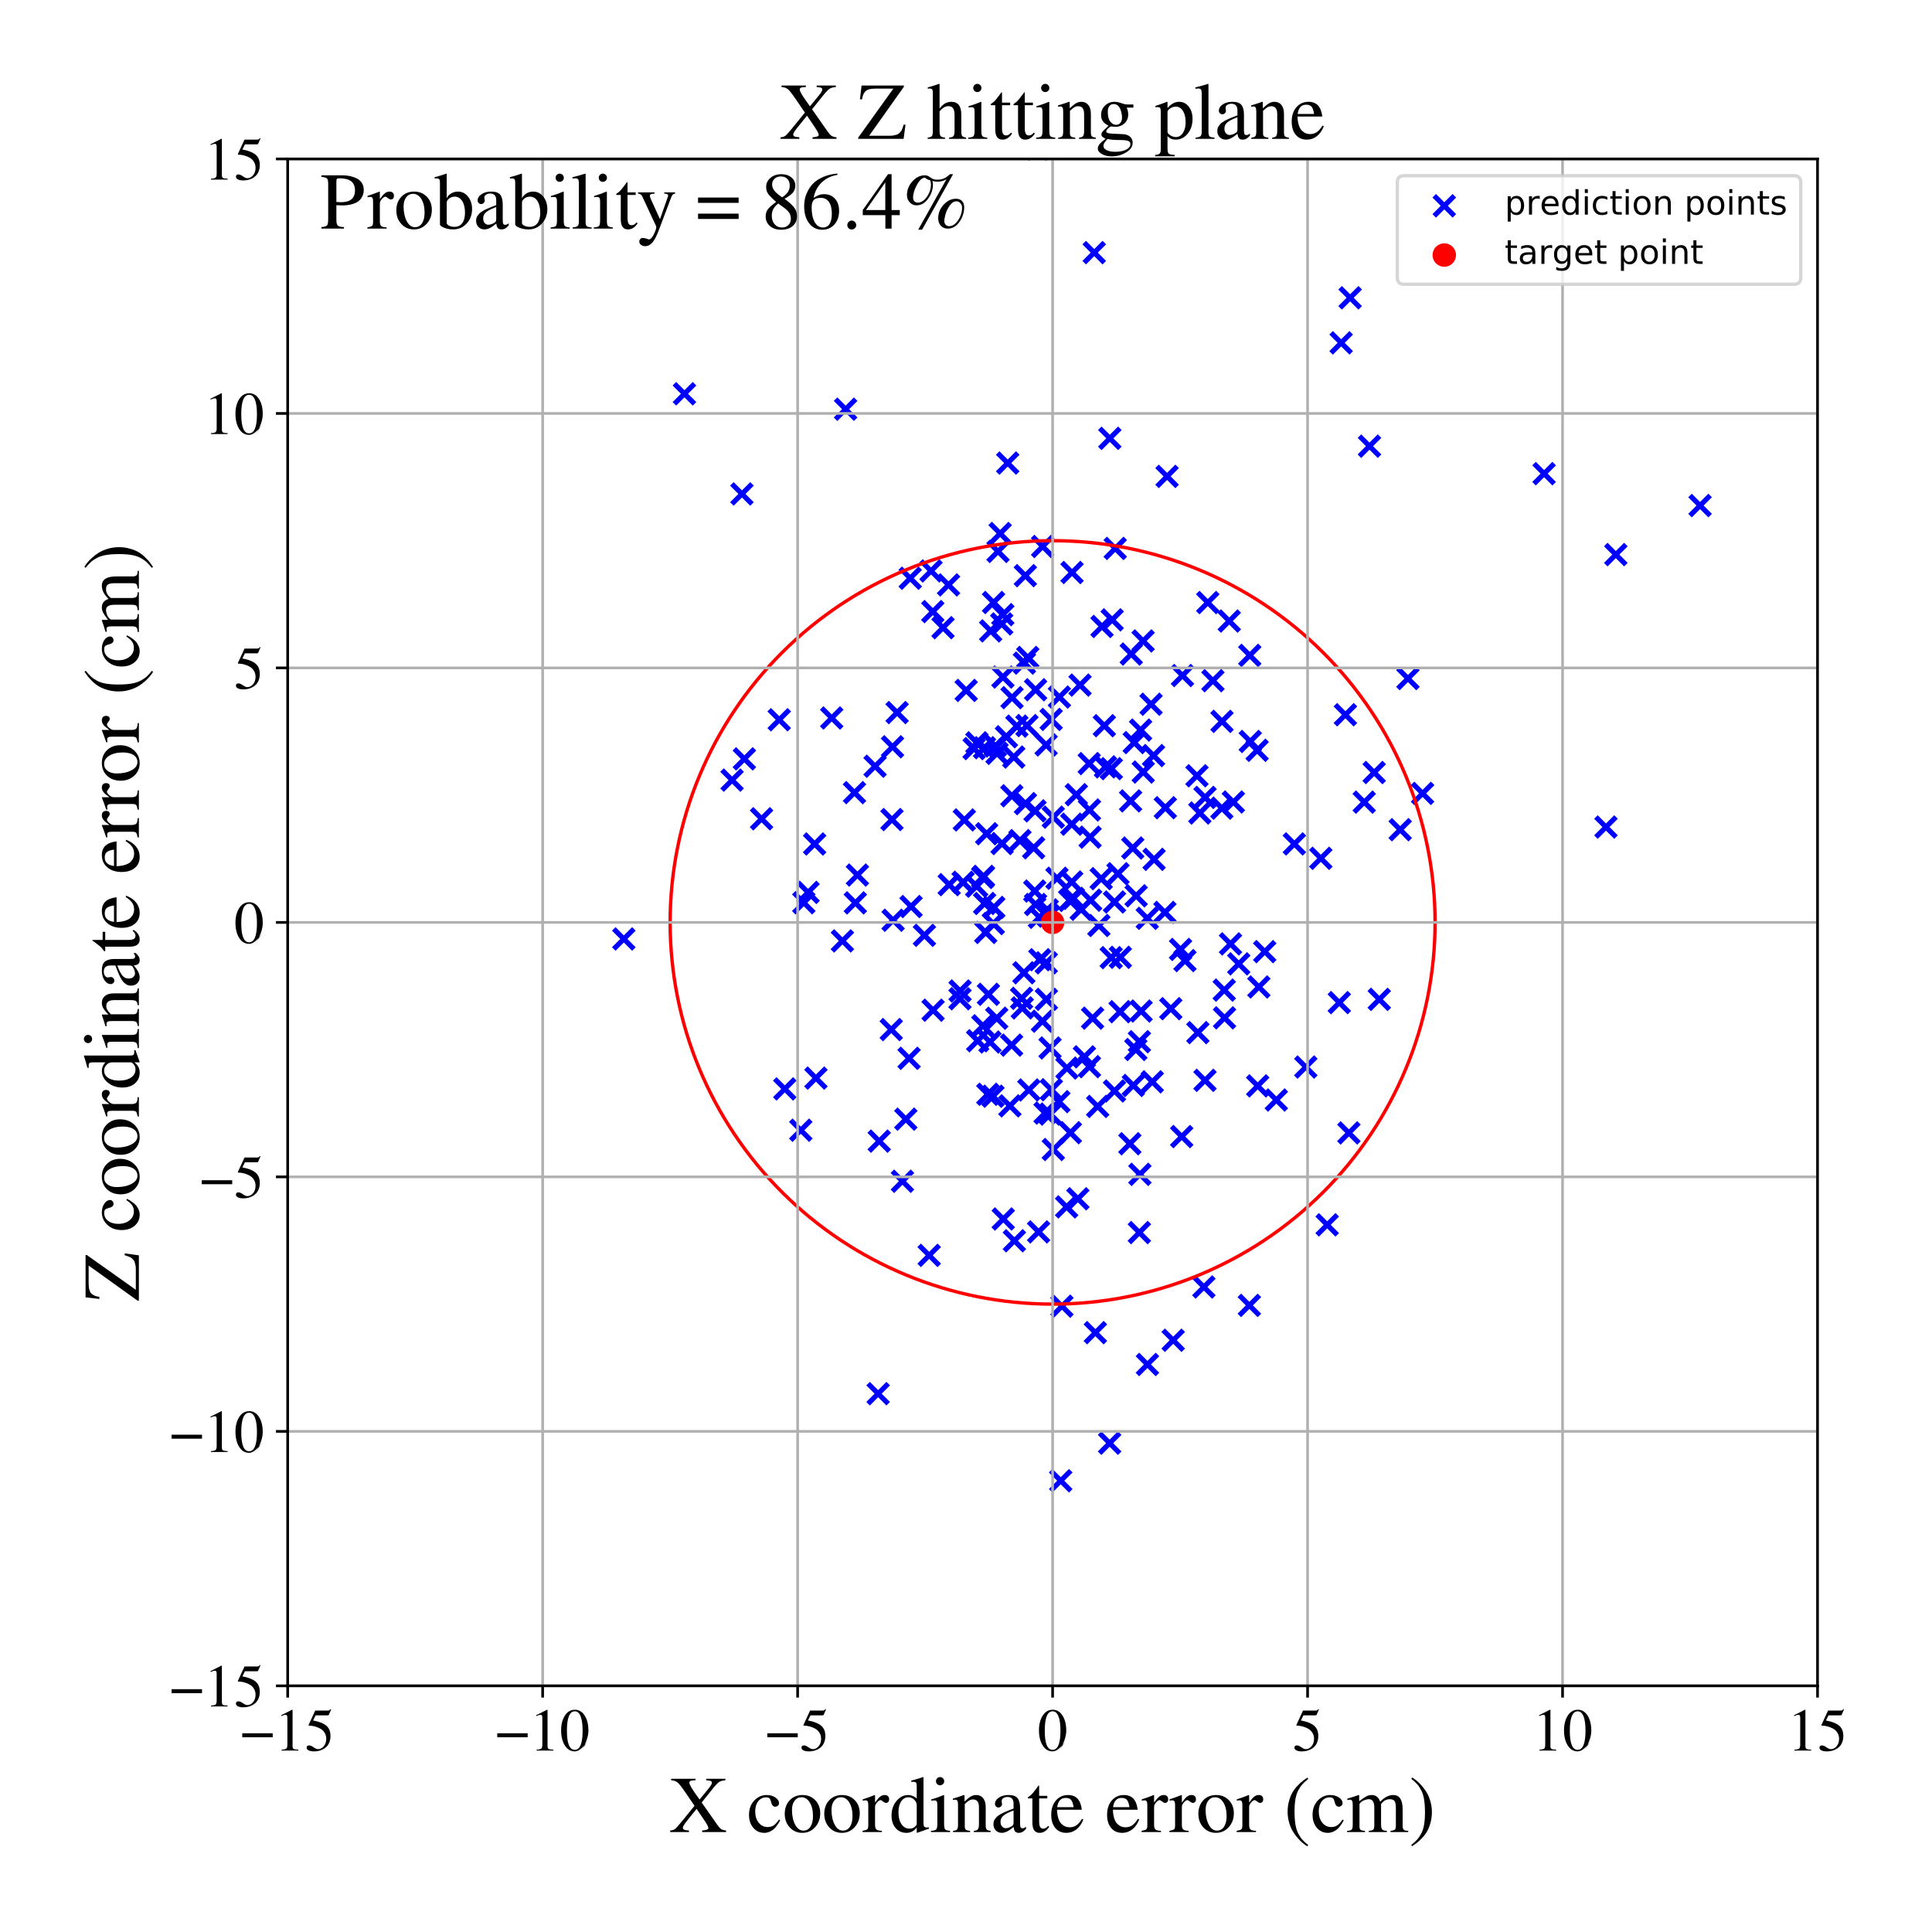 <?xml version="1.0" encoding="utf-8" standalone="no"?>
<!DOCTYPE svg PUBLIC "-//W3C//DTD SVG 1.1//EN"
  "http://www.w3.org/Graphics/SVG/1.1/DTD/svg11.dtd">
<!-- Created with matplotlib (https://matplotlib.org/) -->
<svg height="576pt" version="1.1" viewBox="0 0 576 576" width="576pt" xmlns="http://www.w3.org/2000/svg" xmlns:xlink="http://www.w3.org/1999/xlink">
 <defs>
  <style type="text/css">
*{stroke-linecap:butt;stroke-linejoin:round;}
  </style>
 </defs>
 <g id="figure_1">
  <g id="patch_1">
   <path d="M 0 576 
L 576 576 
L 576 0 
L 0 0 
z
" style="fill:#ffffff;"/>
  </g>
  <g id="axes_1">
   <g id="patch_2">
    <path d="M 85.766 502.609 
L 541.875 502.609 
L 541.875 47.391 
L 85.766 47.391 
z
" style="fill:#ffffff;"/>
   </g>
   <g id="PathCollection_1">
    <defs>
     <path d="M -3 3 
L 3 -3 
M -3 -3 
L 3 3 
" id="mea1753cd93" style="stroke:#0000ff;stroke-width:1.5;"/>
    </defs>
    <g clip-path="url(#pb2c518627a)">
     <use style="fill:#0000ff;stroke:#0000ff;stroke-width:1.5;" x="298.978" xlink:href="#mea1753cd93" y="183.249"/>
     <use style="fill:#0000ff;stroke:#0000ff;stroke-width:1.5;" x="358.919" xlink:href="#mea1753cd93" y="383.7"/>
     <use style="fill:#0000ff;stroke:#0000ff;stroke-width:1.5;" x="267.465" xlink:href="#mea1753cd93" y="212.445"/>
     <use style="fill:#0000ff;stroke:#0000ff;stroke-width:1.5;" x="251.15" xlink:href="#mea1753cd93" y="280.517"/>
     <use style="fill:#0000ff;stroke:#0000ff;stroke-width:1.5;" x="311.564" xlink:href="#mea1753cd93" y="331.837"/>
     <use style="fill:#0000ff;stroke:#0000ff;stroke-width:1.5;" x="332.273" xlink:href="#mea1753cd93" y="268.915"/>
     <use style="fill:#0000ff;stroke:#0000ff;stroke-width:1.5;" x="304.574" xlink:href="#mea1753cd93" y="297.633"/>
     <use style="fill:#0000ff;stroke:#0000ff;stroke-width:1.5;" x="359.266" xlink:href="#mea1753cd93" y="237.735"/>
     <use style="fill:#0000ff;stroke:#0000ff;stroke-width:1.5;" x="331.324" xlink:href="#mea1753cd93" y="229.164"/>
     <use style="fill:#0000ff;stroke:#0000ff;stroke-width:1.5;" x="300.054" xlink:href="#mea1753cd93" y="219.661"/>
     <use style="fill:#0000ff;stroke:#0000ff;stroke-width:1.5;" x="204.062" xlink:href="#mea1753cd93" y="117.399"/>
     <use style="fill:#0000ff;stroke:#0000ff;stroke-width:1.5;" x="262.133" xlink:href="#mea1753cd93" y="340.21"/>
     <use style="fill:#0000ff;stroke:#0000ff;stroke-width:1.5;" x="343.171" xlink:href="#mea1753cd93" y="209.96"/>
     <use style="fill:#0000ff;stroke:#0000ff;stroke-width:1.5;" x="266.266" xlink:href="#mea1753cd93" y="274.357"/>
     <use style="fill:#0000ff;stroke:#0000ff;stroke-width:1.5;" x="324.805" xlink:href="#mea1753cd93" y="318.01"/>
     <use style="fill:#0000ff;stroke:#0000ff;stroke-width:1.5;" x="304.775" xlink:href="#mea1753cd93" y="300.491"/>
     <use style="fill:#0000ff;stroke:#0000ff;stroke-width:1.5;" x="306.414" xlink:href="#mea1753cd93" y="196.012"/>
     <use style="fill:#0000ff;stroke:#0000ff;stroke-width:1.5;" x="233.977" xlink:href="#mea1753cd93" y="324.649"/>
     <use style="fill:#0000ff;stroke:#0000ff;stroke-width:1.5;" x="287.138" xlink:href="#mea1753cd93" y="263.043"/>
     <use style="fill:#0000ff;stroke:#0000ff;stroke-width:1.5;" x="337.717" xlink:href="#mea1753cd93" y="252.824"/>
     <use style="fill:#0000ff;stroke:#0000ff;stroke-width:1.5;" x="320.894" xlink:href="#mea1753cd93" y="236.928"/>
     <use style="fill:#0000ff;stroke:#0000ff;stroke-width:1.5;" x="339.698" xlink:href="#mea1753cd93" y="310.562"/>
     <use style="fill:#0000ff;stroke:#0000ff;stroke-width:1.5;" x="343.537" xlink:href="#mea1753cd93" y="322.527"/>
     <use style="fill:#0000ff;stroke:#0000ff;stroke-width:1.5;" x="357.13" xlink:href="#mea1753cd93" y="307.861"/>
     <use style="fill:#0000ff;stroke:#0000ff;stroke-width:1.5;" x="342.043" xlink:href="#mea1753cd93" y="273.787"/>
     <use style="fill:#0000ff;stroke:#0000ff;stroke-width:1.5;" x="265.717" xlink:href="#mea1753cd93" y="306.953"/>
     <use style="fill:#0000ff;stroke:#0000ff;stroke-width:1.5;" x="261.807" xlink:href="#mea1753cd93" y="415.507"/>
     <use style="fill:#0000ff;stroke:#0000ff;stroke-width:1.5;" x="406.727" xlink:href="#mea1753cd93" y="239.148"/>
     <use style="fill:#0000ff;stroke:#0000ff;stroke-width:1.5;" x="304.084" xlink:href="#mea1753cd93" y="250.606"/>
     <use style="fill:#0000ff;stroke:#0000ff;stroke-width:1.5;" x="333.931" xlink:href="#mea1753cd93" y="301.622"/>
     <use style="fill:#0000ff;stroke:#0000ff;stroke-width:1.5;" x="923.061" xlink:href="#mea1753cd93" y="246.141"/>
     <use style="fill:#0000ff;stroke:#0000ff;stroke-width:1.5;" x="344.072" xlink:href="#mea1753cd93" y="256.204"/>
     <use style="fill:#0000ff;stroke:#0000ff;stroke-width:1.5;" x="305.418" xlink:href="#mea1753cd93" y="197.69"/>
     <use style="fill:#0000ff;stroke:#0000ff;stroke-width:1.5;" x="351.965" xlink:href="#mea1753cd93" y="283.064"/>
     <use style="fill:#0000ff;stroke:#0000ff;stroke-width:1.5;" x="301.592" xlink:href="#mea1753cd93" y="311.59"/>
     <use style="fill:#0000ff;stroke:#0000ff;stroke-width:1.5;" x="361.617" xlink:href="#mea1753cd93" y="202.938"/>
     <use style="fill:#0000ff;stroke:#0000ff;stroke-width:1.5;" x="374.963" xlink:href="#mea1753cd93" y="323.745"/>
     <use style="fill:#0000ff;stroke:#0000ff;stroke-width:1.5;" x="347.299" xlink:href="#mea1753cd93" y="272.018"/>
     <use style="fill:#0000ff;stroke:#0000ff;stroke-width:1.5;" x="305.693" xlink:href="#mea1753cd93" y="171.622"/>
     <use style="fill:#0000ff;stroke:#0000ff;stroke-width:1.5;" x="-1" xlink:href="#mea1753cd93" y="246.102"/>
     <use style="fill:#0000ff;stroke:#0000ff;stroke-width:1.5;" x="-1" xlink:href="#mea1753cd93" y="255.505"/>
     <use style="fill:#0000ff;stroke:#0000ff;stroke-width:1.5;" x="305.717" xlink:href="#mea1753cd93" y="239.583"/>
     <use style="fill:#0000ff;stroke:#0000ff;stroke-width:1.5;" x="295.357" xlink:href="#mea1753cd93" y="188.093"/>
     <use style="fill:#0000ff;stroke:#0000ff;stroke-width:1.5;" x="288.054" xlink:href="#mea1753cd93" y="205.842"/>
     <use style="fill:#0000ff;stroke:#0000ff;stroke-width:1.5;" x="296.038" xlink:href="#mea1753cd93" y="326.824"/>
     <use style="fill:#0000ff;stroke:#0000ff;stroke-width:1.5;" x="315.84" xlink:href="#mea1753cd93" y="207.814"/>
     <use style="fill:#0000ff;stroke:#0000ff;stroke-width:1.5;" x="254.755" xlink:href="#mea1753cd93" y="236.312"/>
     <use style="fill:#0000ff;stroke:#0000ff;stroke-width:1.5;" x="339.686" xlink:href="#mea1753cd93" y="367.469"/>
     <use style="fill:#0000ff;stroke:#0000ff;stroke-width:1.5;" x="331.573" xlink:href="#mea1753cd93" y="184.797"/>
     <use style="fill:#0000ff;stroke:#0000ff;stroke-width:1.5;" x="291.186" xlink:href="#mea1753cd93" y="264.214"/>
     <use style="fill:#0000ff;stroke:#0000ff;stroke-width:1.5;" x="460.353" xlink:href="#mea1753cd93" y="141.216"/>
     <use style="fill:#0000ff;stroke:#0000ff;stroke-width:1.5;" x="399.299" xlink:href="#mea1753cd93" y="298.915"/>
     <use style="fill:#0000ff;stroke:#0000ff;stroke-width:1.5;" x="352.538" xlink:href="#mea1753cd93" y="201.399"/>
     <use style="fill:#0000ff;stroke:#0000ff;stroke-width:1.5;" x="308.75" xlink:href="#mea1753cd93" y="205.641"/>
     <use style="fill:#0000ff;stroke:#0000ff;stroke-width:1.5;" x="271.029" xlink:href="#mea1753cd93" y="315.517"/>
     <use style="fill:#0000ff;stroke:#0000ff;stroke-width:1.5;" x="329.245" xlink:href="#mea1753cd93" y="216.356"/>
     <use style="fill:#0000ff;stroke:#0000ff;stroke-width:1.5;" x="319.122" xlink:href="#mea1753cd93" y="337.693"/>
     <use style="fill:#0000ff;stroke:#0000ff;stroke-width:1.5;" x="298.646" xlink:href="#mea1753cd93" y="186.015"/>
     <use style="fill:#0000ff;stroke:#0000ff;stroke-width:1.5;" x="306.173" xlink:href="#mea1753cd93" y="216.315"/>
     <use style="fill:#0000ff;stroke:#0000ff;stroke-width:1.5;" x="310.005" xlink:href="#mea1753cd93" y="286.128"/>
     <use style="fill:#0000ff;stroke:#0000ff;stroke-width:1.5;" x="364.278" xlink:href="#mea1753cd93" y="240.938"/>
     <use style="fill:#0000ff;stroke:#0000ff;stroke-width:1.5;" x="265.927" xlink:href="#mea1753cd93" y="244.336"/>
     <use style="fill:#0000ff;stroke:#0000ff;stroke-width:1.5;" x="393.786" xlink:href="#mea1753cd93" y="255.89"/>
     <use style="fill:#0000ff;stroke:#0000ff;stroke-width:1.5;" x="347.95" xlink:href="#mea1753cd93" y="142.031"/>
     <use style="fill:#0000ff;stroke:#0000ff;stroke-width:1.5;" x="395.683" xlink:href="#mea1753cd93" y="365.169"/>
     <use style="fill:#0000ff;stroke:#0000ff;stroke-width:1.5;" x="753.951" xlink:href="#mea1753cd93" y="480.301"/>
     <use style="fill:#0000ff;stroke:#0000ff;stroke-width:1.5;" x="364.322" xlink:href="#mea1753cd93" y="215.065"/>
     <use style="fill:#0000ff;stroke:#0000ff;stroke-width:1.5;" x="297.546" xlink:href="#mea1753cd93" y="164.403"/>
     <use style="fill:#0000ff;stroke:#0000ff;stroke-width:1.5;" x="255.63" xlink:href="#mea1753cd93" y="260.885"/>
     <use style="fill:#0000ff;stroke:#0000ff;stroke-width:1.5;" x="322" xlink:href="#mea1753cd93" y="204.248"/>
     <use style="fill:#0000ff;stroke:#0000ff;stroke-width:1.5;" x="310.849" xlink:href="#mea1753cd93" y="162.929"/>
     <use style="fill:#0000ff;stroke:#0000ff;stroke-width:1.5;" x="325.153" xlink:href="#mea1753cd93" y="268.38"/>
     <use style="fill:#0000ff;stroke:#0000ff;stroke-width:1.5;" x="266.093" xlink:href="#mea1753cd93" y="222.646"/>
     <use style="fill:#0000ff;stroke:#0000ff;stroke-width:1.5;" x="322.34" xlink:href="#mea1753cd93" y="271.101"/>
     <use style="fill:#0000ff;stroke:#0000ff;stroke-width:1.5;" x="369.317" xlink:href="#mea1753cd93" y="287.361"/>
     <use style="fill:#0000ff;stroke:#0000ff;stroke-width:1.5;" x="389.31" xlink:href="#mea1753cd93" y="318.125"/>
     <use style="fill:#0000ff;stroke:#0000ff;stroke-width:1.5;" x="292.976" xlink:href="#mea1753cd93" y="261.6"/>
     <use style="fill:#0000ff;stroke:#0000ff;stroke-width:1.5;" x="232.319" xlink:href="#mea1753cd93" y="214.585"/>
     <use style="fill:#0000ff;stroke:#0000ff;stroke-width:1.5;" x="278.185" xlink:href="#mea1753cd93" y="301.176"/>
     <use style="fill:#0000ff;stroke:#0000ff;stroke-width:1.5;" x="330.824" xlink:href="#mea1753cd93" y="430.266"/>
     <use style="fill:#0000ff;stroke:#0000ff;stroke-width:1.5;" x="275.602" xlink:href="#mea1753cd93" y="278.849"/>
     <use style="fill:#0000ff;stroke:#0000ff;stroke-width:1.5;" x="312.686" xlink:href="#mea1753cd93" y="273.117"/>
     <use style="fill:#0000ff;stroke:#0000ff;stroke-width:1.5;" x="293.519" xlink:href="#mea1753cd93" y="222.926"/>
     <use style="fill:#0000ff;stroke:#0000ff;stroke-width:1.5;" x="315.119" xlink:href="#mea1753cd93" y="261.838"/>
     <use style="fill:#0000ff;stroke:#0000ff;stroke-width:1.5;" x="310.789" xlink:href="#mea1753cd93" y="304.456"/>
     <use style="fill:#0000ff;stroke:#0000ff;stroke-width:1.5;" x="293.228" xlink:href="#mea1753cd93" y="261.28"/>
     <use style="fill:#0000ff;stroke:#0000ff;stroke-width:1.5;" x="315.686" xlink:href="#mea1753cd93" y="328.44"/>
     <use style="fill:#0000ff;stroke:#0000ff;stroke-width:1.5;" x="327.616" xlink:href="#mea1753cd93" y="275.922"/>
     <use style="fill:#0000ff;stroke:#0000ff;stroke-width:1.5;" x="366.858" xlink:href="#mea1753cd93" y="281.404"/>
     <use style="fill:#0000ff;stroke:#0000ff;stroke-width:1.5;" x="337.891" xlink:href="#mea1753cd93" y="323.619"/>
     <use style="fill:#0000ff;stroke:#0000ff;stroke-width:1.5;" x="282.986" xlink:href="#mea1753cd93" y="263.75"/>
     <use style="fill:#0000ff;stroke:#0000ff;stroke-width:1.5;" x="297.25" xlink:href="#mea1753cd93" y="224.607"/>
     <use style="fill:#0000ff;stroke:#0000ff;stroke-width:1.5;" x="409.691" xlink:href="#mea1753cd93" y="230.314"/>
     <use style="fill:#0000ff;stroke:#0000ff;stroke-width:1.5;" x="221.203" xlink:href="#mea1753cd93" y="147.262"/>
     <use style="fill:#0000ff;stroke:#0000ff;stroke-width:1.5;" x="402.528" xlink:href="#mea1753cd93" y="88.787"/>
     <use style="fill:#0000ff;stroke:#0000ff;stroke-width:1.5;" x="252.108" xlink:href="#mea1753cd93" y="121.998"/>
     <use style="fill:#0000ff;stroke:#0000ff;stroke-width:1.5;" x="296.142" xlink:href="#mea1753cd93" y="275.351"/>
     <use style="fill:#0000ff;stroke:#0000ff;stroke-width:1.5;" x="303.167" xlink:href="#mea1753cd93" y="216.487"/>
     <use style="fill:#0000ff;stroke:#0000ff;stroke-width:1.5;" x="301.722" xlink:href="#mea1753cd93" y="207.997"/>
     <use style="fill:#0000ff;stroke:#0000ff;stroke-width:1.5;" x="417.451" xlink:href="#mea1753cd93" y="247.361"/>
     <use style="fill:#0000ff;stroke:#0000ff;stroke-width:1.5;" x="367.706" xlink:href="#mea1753cd93" y="239.107"/>
     <use style="fill:#0000ff;stroke:#0000ff;stroke-width:1.5;" x="293.547" xlink:href="#mea1753cd93" y="269.363"/>
     <use style="fill:#0000ff;stroke:#0000ff;stroke-width:1.5;" x="277.572" xlink:href="#mea1753cd93" y="170.218"/>
     <use style="fill:#0000ff;stroke:#0000ff;stroke-width:1.5;" x="478.798" xlink:href="#mea1753cd93" y="246.573"/>
     <use style="fill:#0000ff;stroke:#0000ff;stroke-width:1.5;" x="352.311" xlink:href="#mea1753cd93" y="338.852"/>
     <use style="fill:#0000ff;stroke:#0000ff;stroke-width:1.5;" x="319.53" xlink:href="#mea1753cd93" y="245.726"/>
     <use style="fill:#0000ff;stroke:#0000ff;stroke-width:1.5;" x="260.89" xlink:href="#mea1753cd93" y="228.443"/>
     <use style="fill:#0000ff;stroke:#0000ff;stroke-width:1.5;" x="334.016" xlink:href="#mea1753cd93" y="285.406"/>
     <use style="fill:#0000ff;stroke:#0000ff;stroke-width:1.5;" x="313.057" xlink:href="#mea1753cd93" y="312.438"/>
     <use style="fill:#0000ff;stroke:#0000ff;stroke-width:1.5;" x="291.243" xlink:href="#mea1753cd93" y="221.46"/>
     <use style="fill:#0000ff;stroke:#0000ff;stroke-width:1.5;" x="411.216" xlink:href="#mea1753cd93" y="297.947"/>
     <use style="fill:#0000ff;stroke:#0000ff;stroke-width:1.5;" x="365.077" xlink:href="#mea1753cd93" y="303.456"/>
     <use style="fill:#0000ff;stroke:#0000ff;stroke-width:1.5;" x="294.16" xlink:href="#mea1753cd93" y="248.566"/>
     <use style="fill:#0000ff;stroke:#0000ff;stroke-width:1.5;" x="326.57" xlink:href="#mea1753cd93" y="397.312"/>
     <use style="fill:#0000ff;stroke:#0000ff;stroke-width:1.5;" x="301.665" xlink:href="#mea1753cd93" y="237.257"/>
     <use style="fill:#0000ff;stroke:#0000ff;stroke-width:1.5;" x="294.685" xlink:href="#mea1753cd93" y="296.439"/>
     <use style="fill:#0000ff;stroke:#0000ff;stroke-width:1.5;" x="329.584" xlink:href="#mea1753cd93" y="228.633"/>
     <use style="fill:#0000ff;stroke:#0000ff;stroke-width:1.5;" x="372.485" xlink:href="#mea1753cd93" y="389.184"/>
     <use style="fill:#0000ff;stroke:#0000ff;stroke-width:1.5;" x="338.63" xlink:href="#mea1753cd93" y="312.894"/>
     <use style="fill:#0000ff;stroke:#0000ff;stroke-width:1.5;" x="343.907" xlink:href="#mea1753cd93" y="225.263"/>
     <use style="fill:#0000ff;stroke:#0000ff;stroke-width:1.5;" x="324.733" xlink:href="#mea1753cd93" y="227.654"/>
     <use style="fill:#0000ff;stroke:#0000ff;stroke-width:1.5;" x="218.262" xlink:href="#mea1753cd93" y="232.578"/>
     <use style="fill:#0000ff;stroke:#0000ff;stroke-width:1.5;" x="306.735" xlink:href="#mea1753cd93" y="324.961"/>
     <use style="fill:#0000ff;stroke:#0000ff;stroke-width:1.5;" x="238.748" xlink:href="#mea1753cd93" y="336.958"/>
     <use style="fill:#0000ff;stroke:#0000ff;stroke-width:1.5;" x="287.506" xlink:href="#mea1753cd93" y="244.45"/>
     <use style="fill:#0000ff;stroke:#0000ff;stroke-width:1.5;" x="311.888" xlink:href="#mea1753cd93" y="222.093"/>
     <use style="fill:#0000ff;stroke:#0000ff;stroke-width:1.5;" x="337.265" xlink:href="#mea1753cd93" y="194.994"/>
     <use style="fill:#0000ff;stroke:#0000ff;stroke-width:1.5;" x="342.091" xlink:href="#mea1753cd93" y="406.8"/>
     <use style="fill:#0000ff;stroke:#0000ff;stroke-width:1.5;" x="296.211" xlink:href="#mea1753cd93" y="179.628"/>
     <use style="fill:#0000ff;stroke:#0000ff;stroke-width:1.5;" x="360.084" xlink:href="#mea1753cd93" y="179.644"/>
     <use style="fill:#0000ff;stroke:#0000ff;stroke-width:1.5;" x="271.372" xlink:href="#mea1753cd93" y="172.392"/>
     <use style="fill:#0000ff;stroke:#0000ff;stroke-width:1.5;" x="309.303" xlink:href="#mea1753cd93" y="44.435"/>
     <use style="fill:#0000ff;stroke:#0000ff;stroke-width:1.5;" x="302.424" xlink:href="#mea1753cd93" y="369.917"/>
     <use style="fill:#0000ff;stroke:#0000ff;stroke-width:1.5;" x="305.262" xlink:href="#mea1753cd93" y="290.021"/>
     <use style="fill:#0000ff;stroke:#0000ff;stroke-width:1.5;" x="324.997" xlink:href="#mea1753cd93" y="249.591"/>
     <use style="fill:#0000ff;stroke:#0000ff;stroke-width:1.5;" x="308.495" xlink:href="#mea1753cd93" y="265.651"/>
     <use style="fill:#0000ff;stroke:#0000ff;stroke-width:1.5;" x="242.872" xlink:href="#mea1753cd93" y="251.62"/>
     <use style="fill:#0000ff;stroke:#0000ff;stroke-width:1.5;" x="290.202" xlink:href="#mea1753cd93" y="580.235"/>
     <use style="fill:#0000ff;stroke:#0000ff;stroke-width:1.5;" x="332.265" xlink:href="#mea1753cd93" y="325.258"/>
     <use style="fill:#0000ff;stroke:#0000ff;stroke-width:1.5;" x="271.623" xlink:href="#mea1753cd93" y="270.273"/>
     <use style="fill:#0000ff;stroke:#0000ff;stroke-width:1.5;" x="989.988" xlink:href="#mea1753cd93" y="229.55"/>
     <use style="fill:#0000ff;stroke:#0000ff;stroke-width:1.5;" x="506.854" xlink:href="#mea1753cd93" y="150.722"/>
     <use style="fill:#0000ff;stroke:#0000ff;stroke-width:1.5;" x="313.149" xlink:href="#mea1753cd93" y="332.154"/>
     <use style="fill:#0000ff;stroke:#0000ff;stroke-width:1.5;" x="336.847" xlink:href="#mea1753cd93" y="340.991"/>
     <use style="fill:#0000ff;stroke:#0000ff;stroke-width:1.5;" x="332.49" xlink:href="#mea1753cd93" y="163.502"/>
     <use style="fill:#0000ff;stroke:#0000ff;stroke-width:1.5;" x="401.114" xlink:href="#mea1753cd93" y="213.087"/>
     <use style="fill:#0000ff;stroke:#0000ff;stroke-width:1.5;" x="372.602" xlink:href="#mea1753cd93" y="195.392"/>
     <use style="fill:#0000ff;stroke:#0000ff;stroke-width:1.5;" x="282.792" xlink:href="#mea1753cd93" y="174.382"/>
     <use style="fill:#0000ff;stroke:#0000ff;stroke-width:1.5;" x="243.262" xlink:href="#mea1753cd93" y="321.419"/>
     <use style="fill:#0000ff;stroke:#0000ff;stroke-width:1.5;" x="338.156" xlink:href="#mea1753cd93" y="221.389"/>
     <use style="fill:#0000ff;stroke:#0000ff;stroke-width:1.5;" x="385.892" xlink:href="#mea1753cd93" y="251.602"/>
     <use style="fill:#0000ff;stroke:#0000ff;stroke-width:1.5;" x="296.752" xlink:href="#mea1753cd93" y="222.394"/>
     <use style="fill:#0000ff;stroke:#0000ff;stroke-width:1.5;" x="314.039" xlink:href="#mea1753cd93" y="342.711"/>
     <use style="fill:#0000ff;stroke:#0000ff;stroke-width:1.5;" x="308.579" xlink:href="#mea1753cd93" y="241.743"/>
     <use style="fill:#0000ff;stroke:#0000ff;stroke-width:1.5;" x="374.797" xlink:href="#mea1753cd93" y="223.694"/>
     <use style="fill:#0000ff;stroke:#0000ff;stroke-width:1.5;" x="308.742" xlink:href="#mea1753cd93" y="269.663"/>
     <use style="fill:#0000ff;stroke:#0000ff;stroke-width:1.5;" x="311.929" xlink:href="#mea1753cd93" y="287.054"/>
     <use style="fill:#0000ff;stroke:#0000ff;stroke-width:1.5;" x="321.354" xlink:href="#mea1753cd93" y="357.402"/>
     <use style="fill:#0000ff;stroke:#0000ff;stroke-width:1.5;" x="309.891" xlink:href="#mea1753cd93" y="273.482"/>
     <use style="fill:#0000ff;stroke:#0000ff;stroke-width:1.5;" x="300.437" xlink:href="#mea1753cd93" y="138.057"/>
     <use style="fill:#0000ff;stroke:#0000ff;stroke-width:1.5;" x="255.004" xlink:href="#mea1753cd93" y="269.177"/>
     <use style="fill:#0000ff;stroke:#0000ff;stroke-width:1.5;" x="340.799" xlink:href="#mea1753cd93" y="191.092"/>
     <use style="fill:#0000ff;stroke:#0000ff;stroke-width:1.5;" x="270.059" xlink:href="#mea1753cd93" y="333.663"/>
     <use style="fill:#0000ff;stroke:#0000ff;stroke-width:1.5;" x="338.72" xlink:href="#mea1753cd93" y="267.071"/>
     <use style="fill:#0000ff;stroke:#0000ff;stroke-width:1.5;" x="320.008" xlink:href="#mea1753cd93" y="267.834"/>
     <use style="fill:#0000ff;stroke:#0000ff;stroke-width:1.5;" x="318" xlink:href="#mea1753cd93" y="359.816"/>
     <use style="fill:#0000ff;stroke:#0000ff;stroke-width:1.5;" x="297.159" xlink:href="#mea1753cd93" y="303.566"/>
     <use style="fill:#0000ff;stroke:#0000ff;stroke-width:1.5;" x="299.107" xlink:href="#mea1753cd93" y="363.423"/>
     <use style="fill:#0000ff;stroke:#0000ff;stroke-width:1.5;" x="372.751" xlink:href="#mea1753cd93" y="221.055"/>
     <use style="fill:#0000ff;stroke:#0000ff;stroke-width:1.5;" x="309.644" xlink:href="#mea1753cd93" y="367.273"/>
     <use style="fill:#0000ff;stroke:#0000ff;stroke-width:1.5;" x="325.742" xlink:href="#mea1753cd93" y="303.543"/>
     <use style="fill:#0000ff;stroke:#0000ff;stroke-width:1.5;" x="313.445" xlink:href="#mea1753cd93" y="324.892"/>
     <use style="fill:#0000ff;stroke:#0000ff;stroke-width:1.5;" x="357.715" xlink:href="#mea1753cd93" y="242.387"/>
     <use style="fill:#0000ff;stroke:#0000ff;stroke-width:1.5;" x="353.282" xlink:href="#mea1753cd93" y="286.388"/>
     <use style="fill:#0000ff;stroke:#0000ff;stroke-width:1.5;" x="319.519" xlink:href="#mea1753cd93" y="262.957"/>
     <use style="fill:#0000ff;stroke:#0000ff;stroke-width:1.5;" x="299.006" xlink:href="#mea1753cd93" y="201.854"/>
     <use style="fill:#0000ff;stroke:#0000ff;stroke-width:1.5;" x="281.144" xlink:href="#mea1753cd93" y="187.139"/>
     <use style="fill:#0000ff;stroke:#0000ff;stroke-width:1.5;" x="375.317" xlink:href="#mea1753cd93" y="294.253"/>
     <use style="fill:#0000ff;stroke:#0000ff;stroke-width:1.5;" x="337.073" xlink:href="#mea1753cd93" y="238.777"/>
     <use style="fill:#0000ff;stroke:#0000ff;stroke-width:1.5;" x="185.99" xlink:href="#mea1753cd93" y="279.94"/>
     <use style="fill:#0000ff;stroke:#0000ff;stroke-width:1.5;" x="424.126" xlink:href="#mea1753cd93" y="236.54"/>
     <use style="fill:#0000ff;stroke:#0000ff;stroke-width:1.5;" x="312.209" xlink:href="#mea1753cd93" y="271.273"/>
     <use style="fill:#0000ff;stroke:#0000ff;stroke-width:1.5;" x="239.647" xlink:href="#mea1753cd93" y="269.136"/>
     <use style="fill:#0000ff;stroke:#0000ff;stroke-width:1.5;" x="312.527" xlink:href="#mea1753cd93" y="272.949"/>
     <use style="fill:#0000ff;stroke:#0000ff;stroke-width:1.5;" x="359.252" xlink:href="#mea1753cd93" y="322.089"/>
     <use style="fill:#0000ff;stroke:#0000ff;stroke-width:1.5;" x="377.059" xlink:href="#mea1753cd93" y="283.716"/>
     <use style="fill:#0000ff;stroke:#0000ff;stroke-width:1.5;" x="331.293" xlink:href="#mea1753cd93" y="285.512"/>
     <use style="fill:#0000ff;stroke:#0000ff;stroke-width:1.5;" x="286.202" xlink:href="#mea1753cd93" y="297.77"/>
     <use style="fill:#0000ff;stroke:#0000ff;stroke-width:1.5;" x="314.033" xlink:href="#mea1753cd93" y="243.623"/>
     <use style="fill:#0000ff;stroke:#0000ff;stroke-width:1.5;" x="221.924" xlink:href="#mea1753cd93" y="226.246"/>
     <use style="fill:#0000ff;stroke:#0000ff;stroke-width:1.5;" x="318.908" xlink:href="#mea1753cd93" y="268.455"/>
     <use style="fill:#0000ff;stroke:#0000ff;stroke-width:1.5;" x="330.877" xlink:href="#mea1753cd93" y="130.683"/>
     <use style="fill:#0000ff;stroke:#0000ff;stroke-width:1.5;" x="311.967" xlink:href="#mea1753cd93" y="297.947"/>
     <use style="fill:#0000ff;stroke:#0000ff;stroke-width:1.5;" x="301.088" xlink:href="#mea1753cd93" y="329.7"/>
     <use style="fill:#0000ff;stroke:#0000ff;stroke-width:1.5;" x="313.384" xlink:href="#mea1753cd93" y="214.483"/>
     <use style="fill:#0000ff;stroke:#0000ff;stroke-width:1.5;" x="402.155" xlink:href="#mea1753cd93" y="337.762"/>
     <use style="fill:#0000ff;stroke:#0000ff;stroke-width:1.5;" x="419.763" xlink:href="#mea1753cd93" y="202.288"/>
     <use style="fill:#0000ff;stroke:#0000ff;stroke-width:1.5;" x="296.29" xlink:href="#mea1753cd93" y="270.535"/>
     <use style="fill:#0000ff;stroke:#0000ff;stroke-width:1.5;" x="366.483" xlink:href="#mea1753cd93" y="185.153"/>
     <use style="fill:#0000ff;stroke:#0000ff;stroke-width:1.5;" x="328.549" xlink:href="#mea1753cd93" y="186.771"/>
     <use style="fill:#0000ff;stroke:#0000ff;stroke-width:1.5;" x="481.737" xlink:href="#mea1753cd93" y="165.343"/>
     <use style="fill:#0000ff;stroke:#0000ff;stroke-width:1.5;" x="293.882" xlink:href="#mea1753cd93" y="277.997"/>
     <use style="fill:#0000ff;stroke:#0000ff;stroke-width:1.5;" x="326.235" xlink:href="#mea1753cd93" y="75.317"/>
     <use style="fill:#0000ff;stroke:#0000ff;stroke-width:1.5;" x="247.969" xlink:href="#mea1753cd93" y="214.058"/>
     <use style="fill:#0000ff;stroke:#0000ff;stroke-width:1.5;" x="340.052" xlink:href="#mea1753cd93" y="217.658"/>
     <use style="fill:#0000ff;stroke:#0000ff;stroke-width:1.5;" x="364.992" xlink:href="#mea1753cd93" y="295.187"/>
     <use style="fill:#0000ff;stroke:#0000ff;stroke-width:1.5;" x="333.312" xlink:href="#mea1753cd93" y="260.489"/>
     <use style="fill:#0000ff;stroke:#0000ff;stroke-width:1.5;" x="323.299" xlink:href="#mea1753cd93" y="315.082"/>
     <use style="fill:#0000ff;stroke:#0000ff;stroke-width:1.5;" x="316.603" xlink:href="#mea1753cd93" y="389.422"/>
     <use style="fill:#0000ff;stroke:#0000ff;stroke-width:1.5;" x="240.91" xlink:href="#mea1753cd93" y="266.054"/>
     <use style="fill:#0000ff;stroke:#0000ff;stroke-width:1.5;" x="290.42" xlink:href="#mea1753cd93" y="223.185"/>
     <use style="fill:#0000ff;stroke:#0000ff;stroke-width:1.5;" x="277.032" xlink:href="#mea1753cd93" y="374.268"/>
     <use style="fill:#0000ff;stroke:#0000ff;stroke-width:1.5;" x="340.199" xlink:href="#mea1753cd93" y="301.428"/>
     <use style="fill:#0000ff;stroke:#0000ff;stroke-width:1.5;" x="298.744" xlink:href="#mea1753cd93" y="251.496"/>
     <use style="fill:#0000ff;stroke:#0000ff;stroke-width:1.5;" x="316.239" xlink:href="#mea1753cd93" y="441.469"/>
     <use style="fill:#0000ff;stroke:#0000ff;stroke-width:1.5;" x="302.242" xlink:href="#mea1753cd93" y="225.705"/>
     <use style="fill:#0000ff;stroke:#0000ff;stroke-width:1.5;" x="308.165" xlink:href="#mea1753cd93" y="252.764"/>
     <use style="fill:#0000ff;stroke:#0000ff;stroke-width:1.5;" x="380.516" xlink:href="#mea1753cd93" y="327.954"/>
     <use style="fill:#0000ff;stroke:#0000ff;stroke-width:1.5;" x="298.184" xlink:href="#mea1753cd93" y="159.055"/>
     <use style="fill:#0000ff;stroke:#0000ff;stroke-width:1.5;" x="562.577" xlink:href="#mea1753cd93" y="179.79"/>
     <use style="fill:#0000ff;stroke:#0000ff;stroke-width:1.5;" x="286.229" xlink:href="#mea1753cd93" y="295.446"/>
     <use style="fill:#0000ff;stroke:#0000ff;stroke-width:1.5;" x="-1" xlink:href="#mea1753cd93" y="215.087"/>
     <use style="fill:#0000ff;stroke:#0000ff;stroke-width:1.5;" x="-1" xlink:href="#mea1753cd93" y="225.26"/>
     <use style="fill:#0000ff;stroke:#0000ff;stroke-width:1.5;" x="294.505" xlink:href="#mea1753cd93" y="326.245"/>
     <use style="fill:#0000ff;stroke:#0000ff;stroke-width:1.5;" x="-1" xlink:href="#mea1753cd93" y="189.747"/>
     <use style="fill:#0000ff;stroke:#0000ff;stroke-width:1.5;" x="-1" xlink:href="#mea1753cd93" y="206.016"/>
     <use style="fill:#0000ff;stroke:#0000ff;stroke-width:1.5;" x="349.775" xlink:href="#mea1753cd93" y="399.575"/>
     <use style="fill:#0000ff;stroke:#0000ff;stroke-width:1.5;" x="340.839" xlink:href="#mea1753cd93" y="230.173"/>
     <use style="fill:#0000ff;stroke:#0000ff;stroke-width:1.5;" x="227.052" xlink:href="#mea1753cd93" y="244.109"/>
     <use style="fill:#0000ff;stroke:#0000ff;stroke-width:1.5;" x="269.048" xlink:href="#mea1753cd93" y="352.175"/>
     <use style="fill:#0000ff;stroke:#0000ff;stroke-width:1.5;" x="349.058" xlink:href="#mea1753cd93" y="300.722"/>
     <use style="fill:#0000ff;stroke:#0000ff;stroke-width:1.5;" x="327.25" xlink:href="#mea1753cd93" y="329.866"/>
     <use style="fill:#0000ff;stroke:#0000ff;stroke-width:1.5;" x="291.481" xlink:href="#mea1753cd93" y="310.287"/>
     <use style="fill:#0000ff;stroke:#0000ff;stroke-width:1.5;" x="319.615" xlink:href="#mea1753cd93" y="170.686"/>
     <use style="fill:#0000ff;stroke:#0000ff;stroke-width:1.5;" x="328.313" xlink:href="#mea1753cd93" y="261.949"/>
     <use style="fill:#0000ff;stroke:#0000ff;stroke-width:1.5;" x="347.426" xlink:href="#mea1753cd93" y="240.805"/>
     <use style="fill:#0000ff;stroke:#0000ff;stroke-width:1.5;" x="399.85" xlink:href="#mea1753cd93" y="102.217"/>
     <use style="fill:#0000ff;stroke:#0000ff;stroke-width:1.5;" x="293.03" xlink:href="#mea1753cd93" y="305.827"/>
     <use style="fill:#0000ff;stroke:#0000ff;stroke-width:1.5;" x="408.295" xlink:href="#mea1753cd93" y="133.021"/>
     <use style="fill:#0000ff;stroke:#0000ff;stroke-width:1.5;" x="278.102" xlink:href="#mea1753cd93" y="182.338"/>
     <use style="fill:#0000ff;stroke:#0000ff;stroke-width:1.5;" x="339.842" xlink:href="#mea1753cd93" y="350.107"/>
     <use style="fill:#0000ff;stroke:#0000ff;stroke-width:1.5;" x="318.096" xlink:href="#mea1753cd93" y="318.428"/>
     <use style="fill:#0000ff;stroke:#0000ff;stroke-width:1.5;" x="324.806" xlink:href="#mea1753cd93" y="241.484"/>
     <use style="fill:#0000ff;stroke:#0000ff;stroke-width:1.5;" x="295.155" xlink:href="#mea1753cd93" y="310.663"/>
     <use style="fill:#0000ff;stroke:#0000ff;stroke-width:1.5;" x="356.861" xlink:href="#mea1753cd93" y="231.287"/>
    </g>
   </g>
   <g id="PathCollection_2">
    <defs>
     <path d="M 0 3 
C 0.796 3 1.559 2.684 2.121 2.121 
C 2.684 1.559 3 0.796 3 0 
C 3 -0.796 2.684 -1.559 2.121 -2.121 
C 1.559 -2.684 0.796 -3 0 -3 
C -0.796 -3 -1.559 -2.684 -2.121 -2.121 
C -2.684 -1.559 -3 -0.796 -3 0 
C -3 0.796 -2.684 1.559 -2.121 2.121 
C -1.559 2.684 -0.796 3 0 3 
z
" id="m5af29f061e" style="stroke:#ff0000;"/>
    </defs>
    <g clip-path="url(#pb2c518627a)">
     <use style="fill:#ff0000;stroke:#ff0000;" x="313.82" xlink:href="#m5af29f061e" y="275"/>
    </g>
   </g>
   <g id="patch_3">
    <path clip-path="url(#pb2c518627a)" d="M 313.82 388.805 
C 344.061 388.805 373.067 376.814 394.45 355.472 
C 415.833 334.131 427.848 305.181 427.848 275 
C 427.848 244.819 415.833 215.869 394.45 194.528 
C 373.067 173.186 344.061 161.195 313.82 161.195 
C 283.58 161.195 254.574 173.186 233.191 194.528 
C 211.808 215.869 199.793 244.819 199.793 275 
C 199.793 305.181 211.808 334.131 233.191 355.472 
C 254.574 376.814 283.58 388.805 313.82 388.805 
z
" style="fill:none;stroke:#ff0000;stroke-linejoin:miter;"/>
   </g>
   <g id="matplotlib.axis_1">
    <g id="xtick_1">
     <g id="line2d_1">
      <path clip-path="url(#pb2c518627a)" d="M 85.766 502.609 
L 85.766 47.391 
" style="fill:none;stroke:#b0b0b0;stroke-linecap:square;stroke-width:0.8;"/>
     </g>
     <g id="line2d_2">
      <defs>
       <path d="M 0 0 
L 0 3.5 
" id="m1fddf74d8e" style="stroke:#000000;stroke-width:0.8;"/>
      </defs>
      <g>
       <use style="stroke:#000000;stroke-width:0.8;" x="85.766" xlink:href="#m1fddf74d8e" y="502.609"/>
      </g>
     </g>
     <g id="text_1">
      <!-- −15 -->
      <defs>
       <path d="M 3 22 
L 3 28.594 
L 53.406 28.594 
L 53.406 22 
z
" id="FreeSerif-8722"/>
       <path d="M 18.297 59.297 
Q 16.5 59.297 11.094 57.094 
L 11.094 58.5 
L 29.094 67.594 
L 29.906 67.406 
L 29.906 7.406 
Q 29.906 3.797 31.703 2.688 
Q 33.5 1.594 39.406 1.5 
L 39.406 0 
L 11.797 0 
L 11.797 1.5 
Q 17.406 1.703 19.344 3.141 
Q 21.297 4.594 21.297 9.297 
L 21.297 54.594 
Q 21.297 59.297 18.297 59.297 
z
" id="FreeSerif-49"/>
       <path d="M 35.703 19.406 
Q 35.703 24.703 33.344 28.797 
Q 31 32.906 27.641 35.156 
Q 24.297 37.406 20.141 38.844 
Q 16 40.297 12.953 40.75 
Q 9.906 41.203 7.594 41.203 
Q 6.406 41.203 6.406 42 
Q 6.406 42.297 6.5 42.5 
L 17.406 66.203 
L 38.297 66.203 
Q 39.906 66.203 40.844 66.703 
Q 41.797 67.203 42.906 68.797 
L 43.797 68.094 
L 40 59.203 
Q 39.594 58.297 37.703 58.297 
L 18.094 58.297 
L 13.906 49.797 
Q 28.5 47.203 35.594 41.344 
Q 42.703 35.5 42.703 24.203 
Q 42.703 18.297 40.844 13.688 
Q 39 9.094 36.141 6.297 
Q 33.297 3.5 29.547 1.703 
Q 25.797 -0.094 22.344 -0.75 
Q 18.906 -1.406 15.406 -1.406 
Q 9.797 -1.406 6.5 0.25 
Q 3.203 1.906 3.203 4.797 
Q 3.203 8.5 7.5 8.5 
Q 10.297 8.5 14.75 5.391 
Q 19.203 2.297 21.797 2.297 
Q 27.703 2.297 31.703 7.25 
Q 35.703 12.203 35.703 19.406 
z
" id="FreeSerif-53"/>
      </defs>
      <g transform="translate(71.689 521.903)scale(0.18 -0.18)">
       <use xlink:href="#FreeSerif-8722"/>
       <use x="56.4" xlink:href="#FreeSerif-49"/>
       <use x="106.4" xlink:href="#FreeSerif-53"/>
      </g>
     </g>
    </g>
    <g id="xtick_2">
     <g id="line2d_3">
      <path clip-path="url(#pb2c518627a)" d="M 161.784 502.609 
L 161.784 47.391 
" style="fill:none;stroke:#b0b0b0;stroke-linecap:square;stroke-width:0.8;"/>
     </g>
     <g id="line2d_4">
      <g>
       <use style="stroke:#000000;stroke-width:0.8;" x="161.784" xlink:href="#m1fddf74d8e" y="502.609"/>
      </g>
     </g>
     <g id="text_2">
      <!-- −10 -->
      <defs>
       <path d="M 47.594 17.797 
Q 35.203 -1.406 25 -1.406 
Q 14.797 -1.406 8.594 8.391 
Q 2.406 18.203 2.406 33.594 
Q 2.406 48.094 8.594 57.844 
Q 14.797 67.594 25.406 67.594 
Q 35.203 67.594 41.391 58 
Q 47.594 48.406 47.594 33 
Q 47.594 17.797 35.203 -1.406 
z
M 25.094 65 
Q 12 65 12 32.703 
Q 12 1.203 25 1.203 
Q 38 1.203 38 32.797 
Q 38 48.5 34.703 56.75 
Q 31.406 65 25.094 65 
z
" id="FreeSerif-48"/>
      </defs>
      <g transform="translate(147.707 521.903)scale(0.18 -0.18)">
       <use xlink:href="#FreeSerif-8722"/>
       <use x="56.4" xlink:href="#FreeSerif-49"/>
       <use x="106.4" xlink:href="#FreeSerif-48"/>
      </g>
     </g>
    </g>
    <g id="xtick_3">
     <g id="line2d_5">
      <path clip-path="url(#pb2c518627a)" d="M 237.802 502.609 
L 237.802 47.391 
" style="fill:none;stroke:#b0b0b0;stroke-linecap:square;stroke-width:0.8;"/>
     </g>
     <g id="line2d_6">
      <g>
       <use style="stroke:#000000;stroke-width:0.8;" x="237.802" xlink:href="#m1fddf74d8e" y="502.609"/>
      </g>
     </g>
     <g id="text_3">
      <!-- −5 -->
      <g transform="translate(228.226 521.903)scale(0.18 -0.18)">
       <use xlink:href="#FreeSerif-8722"/>
       <use x="56.4" xlink:href="#FreeSerif-53"/>
      </g>
     </g>
    </g>
    <g id="xtick_4">
     <g id="line2d_7">
      <path clip-path="url(#pb2c518627a)" d="M 313.82 502.609 
L 313.82 47.391 
" style="fill:none;stroke:#b0b0b0;stroke-linecap:square;stroke-width:0.8;"/>
     </g>
     <g id="line2d_8">
      <g>
       <use style="stroke:#000000;stroke-width:0.8;" x="313.82" xlink:href="#m1fddf74d8e" y="502.609"/>
      </g>
     </g>
     <g id="text_4">
      <!-- 0 -->
      <g transform="translate(309.32 521.903)scale(0.18 -0.18)">
       <use xlink:href="#FreeSerif-48"/>
      </g>
     </g>
    </g>
    <g id="xtick_5">
     <g id="line2d_9">
      <path clip-path="url(#pb2c518627a)" d="M 389.839 502.609 
L 389.839 47.391 
" style="fill:none;stroke:#b0b0b0;stroke-linecap:square;stroke-width:0.8;"/>
     </g>
     <g id="line2d_10">
      <g>
       <use style="stroke:#000000;stroke-width:0.8;" x="389.839" xlink:href="#m1fddf74d8e" y="502.609"/>
      </g>
     </g>
     <g id="text_5">
      <!-- 5 -->
      <g transform="translate(385.339 521.903)scale(0.18 -0.18)">
       <use xlink:href="#FreeSerif-53"/>
      </g>
     </g>
    </g>
    <g id="xtick_6">
     <g id="line2d_11">
      <path clip-path="url(#pb2c518627a)" d="M 465.857 502.609 
L 465.857 47.391 
" style="fill:none;stroke:#b0b0b0;stroke-linecap:square;stroke-width:0.8;"/>
     </g>
     <g id="line2d_12">
      <g>
       <use style="stroke:#000000;stroke-width:0.8;" x="465.857" xlink:href="#m1fddf74d8e" y="502.609"/>
      </g>
     </g>
     <g id="text_6">
      <!-- 10 -->
      <g transform="translate(456.857 521.903)scale(0.18 -0.18)">
       <use xlink:href="#FreeSerif-49"/>
       <use x="50" xlink:href="#FreeSerif-48"/>
      </g>
     </g>
    </g>
    <g id="xtick_7">
     <g id="line2d_13">
      <path clip-path="url(#pb2c518627a)" d="M 541.875 502.609 
L 541.875 47.391 
" style="fill:none;stroke:#b0b0b0;stroke-linecap:square;stroke-width:0.8;"/>
     </g>
     <g id="line2d_14">
      <g>
       <use style="stroke:#000000;stroke-width:0.8;" x="541.875" xlink:href="#m1fddf74d8e" y="502.609"/>
      </g>
     </g>
     <g id="text_7">
      <!-- 15 -->
      <g transform="translate(532.875 521.903)scale(0.18 -0.18)">
       <use xlink:href="#FreeSerif-49"/>
       <use x="50" xlink:href="#FreeSerif-53"/>
      </g>
     </g>
    </g>
    <g id="text_8">
     <!-- X coordinate error (cm) -->
     <defs>
      <path d="M 69.594 66.203 
L 69.594 64.297 
Q 64.703 64 62.047 62.344 
Q 59.406 60.703 54.703 54.906 
L 40.094 36.703 
L 59.297 9.297 
Q 62.297 5 64.297 3.703 
Q 66.297 2.406 70.406 1.906 
L 70.406 0 
L 40.703 0 
L 40.703 1.906 
Q 44.797 2.297 46.594 2.938 
Q 48.406 3.594 48.406 5 
Q 48.406 7.203 43.297 14.797 
L 33.797 28.797 
L 21.906 14 
Q 16.703 7.5 16.703 5.406 
Q 16.703 3.703 18.297 2.953 
Q 19.906 2.203 24.297 1.906 
L 24.297 0 
L 1 0 
L 1 1.906 
Q 4.906 2.203 7 3.797 
Q 9.094 5.406 15.5 13.297 
L 31.203 32.594 
L 20.297 48.594 
Q 13.297 58.906 10.25 61.5 
Q 7.203 64.094 2.203 64.297 
L 2.203 66.203 
L 32.406 66.203 
L 32.406 64.297 
L 29.594 64.203 
Q 24.797 64.094 24.797 61.297 
Q 24.797 58.094 33.297 46.297 
L 37.5 40.406 
L 48.797 54.203 
Q 52.797 59.203 52.797 61.094 
Q 52.797 62.797 51.344 63.438 
Q 49.906 64.094 45.797 64.297 
L 45.797 66.203 
z
" id="FreeSerif-88"/>
      <path id="FreeSerif-32"/>
      <path d="M 2.5 21.297 
Q 2.5 32.406 9.047 39.203 
Q 15.594 46 24.406 46 
Q 30.703 46 35.25 42.953 
Q 39.797 39.906 39.797 35.703 
Q 39.797 34 38.391 32.75 
Q 37 31.5 35 31.5 
Q 31.594 31.5 30.297 36.094 
L 29.703 38.297 
Q 28.906 41.094 27.703 42.094 
Q 26.5 43.094 23.797 43.094 
Q 17.703 43.094 13.953 38.25 
Q 10.203 33.406 10.203 25.703 
Q 10.203 17.094 14.547 11.641 
Q 18.906 6.203 25.703 6.203 
Q 30 6.203 33.094 8.25 
Q 36.203 10.297 39.797 15.594 
L 41.203 14.703 
Q 40.203 12.703 39.453 11.391 
Q 38.703 10.094 36.75 7.5 
Q 34.797 4.906 32.891 3.297 
Q 31 1.703 27.891 0.344 
Q 24.797 -1 21.5 -1 
Q 13.203 -1 7.844 5.25 
Q 2.5 11.5 2.5 21.297 
z
" id="FreeSerif-99"/>
      <path d="M 24.594 46 
Q 34.203 46 40.391 39.594 
Q 46.594 33.203 46.594 23.406 
Q 46.594 13 40.188 6 
Q 33.797 -1 24.391 -1 
Q 15 -1 8.75 5.75 
Q 2.5 12.5 2.5 22.594 
Q 2.5 32.906 8.641 39.453 
Q 14.797 46 24.594 46 
z
M 11.5 27.5 
Q 11.5 16.797 15.391 9.297 
Q 19.297 1.797 25.594 1.797 
Q 31.203 1.797 34.391 6.594 
Q 37.594 11.406 37.594 19.906 
Q 37.594 30.203 33.594 36.703 
Q 29.594 43.203 23.297 43.203 
Q 18 43.203 14.75 38.891 
Q 11.5 34.594 11.5 27.5 
z
" id="FreeSerif-111"/>
      <path d="M 30.094 36.203 
Q 28.594 36.203 26.391 37.953 
Q 24.203 39.703 23.5 39.703 
Q 21.5 39.703 19 36.797 
Q 16.5 33.906 16.5 31.5 
L 16.5 9 
Q 16.5 4.703 18.203 3.203 
Q 19.906 1.703 25 1.5 
L 25 0 
L 1 0 
L 1 1.5 
Q 5.797 2.406 6.938 3.5 
Q 8.094 4.594 8.094 8.406 
L 8.094 33.406 
Q 8.094 36.703 7.344 38.047 
Q 6.594 39.406 4.703 39.406 
Q 3.094 39.406 1.203 39 
L 1.203 40.594 
Q 9.203 43.203 16 46 
L 16.5 45.797 
L 16.5 36.594 
Q 20.203 41.906 22.797 43.953 
Q 25.406 46 28.5 46 
Q 31.094 46 32.547 44.594 
Q 34 43.203 34 40.703 
Q 34 38.594 32.953 37.391 
Q 31.906 36.203 30.094 36.203 
z
" id="FreeSerif-114"/>
      <path d="M 34.203 -1 
L 33.797 -0.703 
L 33.797 5.703 
Q 29 -1 21 -1 
Q 12.703 -1 7.594 4.953 
Q 2.5 10.906 2.5 20.5 
Q 2.5 31.094 8.594 38.547 
Q 14.703 46 23.297 46 
Q 28.703 46 33.797 41.703 
L 33.797 57.297 
Q 33.797 60.406 32.891 61.406 
Q 32 62.406 29.203 62.406 
Q 27.797 62.406 27 62.297 
L 27 63.906 
Q 36.094 66.297 41.703 68.297 
L 42.203 68.094 
L 42.203 11.406 
Q 42.203 7.906 43.047 6.797 
Q 43.906 5.703 46.594 5.703 
Q 47.094 5.703 48.906 5.797 
L 48.906 4.203 
z
M 24.906 4.203 
Q 28.703 4.203 31.25 6.344 
Q 33.797 8.5 33.797 10.203 
L 33.797 33.203 
Q 33.797 37.203 30.688 40.203 
Q 27.594 43.203 23.594 43.203 
Q 17.906 43.203 14.5 38.094 
Q 11.094 33 11.094 24.5 
Q 11.094 15.297 14.891 9.75 
Q 18.703 4.203 24.906 4.203 
z
" id="FreeSerif-100"/>
      <path d="M 6.203 39.297 
Q 4 39.297 2 39 
L 2 40.5 
Q 9 42.5 17.5 46 
L 17.906 45.703 
L 17.906 10.203 
Q 17.906 4.797 19.156 3.344 
Q 20.406 1.906 25.297 1.5 
L 25.297 0 
L 1.594 0 
L 1.594 1.5 
Q 6.797 1.797 8.141 3.297 
Q 9.5 4.797 9.5 10.203 
L 9.5 33.406 
Q 9.5 36.703 8.75 38 
Q 8 39.297 6.203 39.297 
z
M 12.797 68.297 
Q 15 68.297 16.5 66.797 
Q 18 65.297 18 63.203 
Q 18 61 16.5 59.547 
Q 15 58.094 12.797 58.094 
Q 10.703 58.094 9.25 59.594 
Q 7.797 61.094 7.797 63.188 
Q 7.797 65.297 9.297 66.797 
Q 10.797 68.297 12.797 68.297 
z
" id="FreeSerif-105"/>
      <path d="M 1 39.797 
L 1 41.5 
Q 8.406 43.703 14.797 46 
L 15.5 45.797 
L 15.5 37.906 
Q 20.594 42.703 23.547 44.344 
Q 26.5 46 30 46 
Q 35.5 46 38.641 42.047 
Q 41.797 38.094 41.797 31 
L 41.797 8.094 
Q 41.797 4.406 43 3.156 
Q 44.203 1.906 47.906 1.5 
L 47.906 0 
L 27.094 0 
L 27.094 1.5 
Q 30.906 1.797 32.156 3.5 
Q 33.406 5.203 33.406 9.906 
L 33.406 30.797 
Q 33.406 40.5 26.094 40.5 
Q 23.594 40.5 21.5 39.344 
Q 19.406 38.203 15.797 34.797 
L 15.797 6.703 
Q 15.797 4 17.188 2.891 
Q 18.594 1.797 22.406 1.5 
L 22.406 0 
L 1.203 0 
L 1.203 1.5 
Q 5 1.797 6.203 3.25 
Q 7.406 4.703 7.406 9 
L 7.406 33.797 
Q 7.406 37.5 6.594 38.844 
Q 5.797 40.203 3.703 40.203 
Q 1.797 40.203 1 39.797 
z
" id="FreeSerif-110"/>
      <path d="M 2.5 9.703 
Q 2.5 11.5 2.891 13.047 
Q 3.297 14.594 4.297 15.938 
Q 5.297 17.297 6.188 18.391 
Q 7.094 19.5 8.891 20.641 
Q 10.703 21.797 11.891 22.547 
Q 13.094 23.297 15.547 24.344 
Q 18 25.406 19.297 25.953 
Q 20.594 26.5 23.391 27.594 
Q 26.203 28.703 27.5 29.203 
L 27.5 35.297 
Q 27.5 43.594 19.906 43.594 
Q 16.906 43.594 14.797 42.141 
Q 12.703 40.703 12.703 38.703 
Q 12.703 37.906 12.953 36.5 
Q 13.203 35.094 13.203 34.703 
Q 13.203 33 11.844 31.75 
Q 10.5 30.5 8.703 30.5 
Q 7 30.5 5.703 31.797 
Q 4.406 33.094 4.406 34.797 
Q 4.406 39.5 9.25 42.75 
Q 14.094 46 21.203 46 
Q 29.406 46 32.5 42.047 
Q 35.594 38.094 35.594 30 
L 35.594 10.5 
Q 35.594 7.203 36.25 5.953 
Q 36.906 4.703 38.594 4.703 
Q 40.703 4.703 43 6.594 
L 43 4 
Q 40.406 1.094 38.453 0.047 
Q 36.5 -1 34 -1 
Q 30.906 -1 29.453 0.703 
Q 28 2.406 27.594 6.297 
Q 19 -1 13 -1 
Q 8.406 -1 5.453 2 
Q 2.5 5 2.5 9.703 
z
M 27.5 12.297 
L 27.5 26.797 
Q 18.5 23.5 14.891 20.391 
Q 11.297 17.297 11.297 12.906 
Q 11.297 8.797 13.297 6.797 
Q 15.297 4.797 17.594 4.797 
Q 21 4.797 24.906 7.094 
Q 26.5 8 27 9 
Q 27.5 10 27.5 12.297 
z
" id="FreeSerif-97"/>
      <path d="M 25.906 45 
L 25.906 41.797 
L 15.797 41.797 
L 15.797 13.203 
Q 15.797 8.5 17 6.344 
Q 18.203 4.203 21 4.203 
Q 24.094 4.203 27 7.703 
L 28.297 6.594 
Q 23.5 -1 16.297 -1 
Q 7.406 -1 7.406 11.703 
L 7.406 41.797 
L 2.094 41.797 
Q 1.703 42.094 1.703 42.5 
Q 1.703 43 2 43.297 
Q 2.297 43.594 3.141 44.141 
Q 4 44.703 5.203 45.641 
Q 6.406 46.594 8.5 49.094 
Q 10.594 51.594 13.094 55.094 
Q 14.703 57.406 15.094 57.906 
Q 15.797 57.906 15.797 56.594 
L 15.797 45 
z
" id="FreeSerif-116"/>
      <path d="M 9.703 27.703 
Q 9.906 21.406 11.406 16.844 
Q 12.906 12.297 15.297 10.047 
Q 17.703 7.797 20.141 6.844 
Q 22.594 5.906 25.297 5.906 
Q 30.094 5.906 33.641 8.297 
Q 37.203 10.703 40.797 16.406 
L 42.406 15.703 
Q 39.297 7.594 33.797 3.297 
Q 28.297 -1 21.203 -1 
Q 12.594 -1 7.547 5.047 
Q 2.5 11.094 2.5 21.406 
Q 2.5 32.5 8.344 39.25 
Q 14.203 46 23.406 46 
Q 31 46 35.203 41.453 
Q 39.406 36.906 40.5 27.703 
z
M 9.906 30.906 
L 30.297 30.906 
Q 29.297 37.406 27.188 39.906 
Q 25.094 42.406 20.5 42.406 
Q 11.5 42.406 9.906 30.906 
z
" id="FreeSerif-101"/>
      <path d="M 29.203 -17.703 
Q 26.594 -16.094 23.797 -13.844 
Q 21 -11.594 17.453 -7.594 
Q 13.906 -3.594 11.203 0.953 
Q 8.5 5.5 6.641 11.891 
Q 4.797 18.297 4.797 25.203 
Q 4.797 32.406 6.641 38.844 
Q 8.5 45.297 11 49.547 
Q 13.5 53.797 17.344 57.75 
Q 21.203 61.703 23.703 63.594 
Q 26.203 65.5 29.5 67.594 
L 30.406 66 
Q 26 62.406 23.297 59.5 
Q 20.594 56.594 18.094 51.938 
Q 15.594 47.297 14.5 40.844 
Q 13.406 34.406 13.406 25.5 
Q 13.406 16.203 14.5 9.5 
Q 15.594 2.797 18.094 -1.953 
Q 20.594 -6.703 23.297 -9.703 
Q 26 -12.703 30.406 -16.094 
z
" id="FreeSerif-40"/>
      <path d="M 1.297 39.797 
L 1.297 41.5 
Q 8.5 43.5 15.297 46 
L 16 45.797 
L 16 38.297 
Q 22.203 43 25.203 44.5 
Q 28.203 46 31.5 46 
Q 39.406 46 42.094 37.594 
Q 49.906 46 58.406 46 
Q 70 46 70 28.203 
L 70 7.594 
Q 70 2 74.297 1.703 
L 76.906 1.5 
L 76.906 0 
L 55 0 
L 55 1.5 
Q 59.406 2 60.5 3.203 
Q 61.594 4.406 61.594 8.703 
L 61.594 29.797 
Q 61.594 36 60 38.391 
Q 58.406 40.797 54.094 40.797 
Q 47.5 40.797 43.203 34.703 
L 43.203 9.5 
Q 43.203 4.797 44.641 3.188 
Q 46.094 1.594 50.406 1.5 
L 50.406 0 
L 28 0 
L 28 1.5 
Q 32.297 1.797 33.547 3.094 
Q 34.797 4.406 34.797 8.594 
L 34.797 30.297 
Q 34.797 40.797 28.203 40.797 
Q 25.406 40.797 21.953 39.391 
Q 18.5 38 16.406 34.906 
L 16.406 6.703 
Q 16.406 3.797 17.797 2.75 
Q 19.203 1.703 23.203 1.5 
L 23.203 0 
L 1 0 
L 1 1.5 
Q 5.203 1.594 6.594 3 
Q 8 4.406 8 8.5 
L 8 33.797 
Q 8 37.406 7.25 38.797 
Q 6.5 40.203 4.5 40.203 
Q 3 40.203 1.297 39.797 
z
" id="FreeSerif-109"/>
      <path d="M 4.047 67.703 
Q 6.656 66.094 9.453 63.844 
Q 12.25 61.594 15.797 57.594 
Q 19.344 53.594 22.047 49.047 
Q 24.75 44.5 26.594 38.094 
Q 28.453 31.703 28.453 24.797 
Q 28.453 17.594 26.594 11.141 
Q 24.75 4.703 22.25 0.453 
Q 19.75 -3.797 15.891 -7.75 
Q 12.047 -11.703 9.547 -13.594 
Q 7.047 -15.5 3.75 -17.594 
L 2.844 -16 
Q 7.25 -12.406 9.953 -9.5 
Q 12.656 -6.594 15.156 -1.938 
Q 17.656 2.703 18.75 9.141 
Q 19.844 15.594 19.844 24.5 
Q 19.844 33.797 18.75 40.5 
Q 17.656 47.203 15.156 51.953 
Q 12.656 56.703 9.953 59.703 
Q 7.25 62.703 2.844 66.094 
z
" id="FreeSerif-41"/>
     </defs>
     <g transform="translate(199.571 546.201)scale(0.24 -0.24)">
      <use xlink:href="#FreeSerif-88"/>
      <use x="71.4" xlink:href="#FreeSerif-32"/>
      <use x="96.4" xlink:href="#FreeSerif-99"/>
      <use x="140.784" xlink:href="#FreeSerif-111"/>
      <use x="189.884" xlink:href="#FreeSerif-111"/>
      <use x="238.969" xlink:href="#FreeSerif-114"/>
      <use x="273.453" xlink:href="#FreeSerif-100"/>
      <use x="323.353" xlink:href="#FreeSerif-105"/>
      <use x="351.137" xlink:href="#FreeSerif-110"/>
      <use x="400.037" xlink:href="#FreeSerif-97"/>
      <use x="443.522" xlink:href="#FreeSerif-116"/>
      <use x="471.822" xlink:href="#FreeSerif-101"/>
      <use x="516.222" xlink:href="#FreeSerif-32"/>
      <use x="541.222" xlink:href="#FreeSerif-101"/>
      <use x="585.606" xlink:href="#FreeSerif-114"/>
      <use x="620.106" xlink:href="#FreeSerif-114"/>
      <use x="654.59" xlink:href="#FreeSerif-111"/>
      <use x="703.675" xlink:href="#FreeSerif-114"/>
      <use x="738.175" xlink:href="#FreeSerif-32"/>
      <use x="763.175" xlink:href="#FreeSerif-40"/>
      <use x="796.475" xlink:href="#FreeSerif-99"/>
      <use x="840.859" xlink:href="#FreeSerif-109"/>
      <use x="918.759" xlink:href="#FreeSerif-41"/>
     </g>
    </g>
   </g>
   <g id="matplotlib.axis_2">
    <g id="ytick_1">
     <g id="line2d_15">
      <path clip-path="url(#pb2c518627a)" d="M 85.766 502.609 
L 541.875 502.609 
" style="fill:none;stroke:#b0b0b0;stroke-linecap:square;stroke-width:0.8;"/>
     </g>
     <g id="line2d_16">
      <defs>
       <path d="M 0 0 
L -3.5 0 
" id="m5464be259a" style="stroke:#000000;stroke-width:0.8;"/>
      </defs>
      <g>
       <use style="stroke:#000000;stroke-width:0.8;" x="85.766" xlink:href="#m5464be259a" y="502.609"/>
      </g>
     </g>
     <g id="text_9">
      <!-- −15 -->
      <g transform="translate(50.612 508.756)scale(0.18 -0.18)">
       <use xlink:href="#FreeSerif-8722"/>
       <use x="56.4" xlink:href="#FreeSerif-49"/>
       <use x="106.4" xlink:href="#FreeSerif-53"/>
      </g>
     </g>
    </g>
    <g id="ytick_2">
     <g id="line2d_17">
      <path clip-path="url(#pb2c518627a)" d="M 85.766 426.74 
L 541.875 426.74 
" style="fill:none;stroke:#b0b0b0;stroke-linecap:square;stroke-width:0.8;"/>
     </g>
     <g id="line2d_18">
      <g>
       <use style="stroke:#000000;stroke-width:0.8;" x="85.766" xlink:href="#m5464be259a" y="426.74"/>
      </g>
     </g>
     <g id="text_10">
      <!-- −10 -->
      <g transform="translate(50.612 432.886)scale(0.18 -0.18)">
       <use xlink:href="#FreeSerif-8722"/>
       <use x="56.4" xlink:href="#FreeSerif-49"/>
       <use x="106.4" xlink:href="#FreeSerif-48"/>
      </g>
     </g>
    </g>
    <g id="ytick_3">
     <g id="line2d_19">
      <path clip-path="url(#pb2c518627a)" d="M 85.766 350.87 
L 541.875 350.87 
" style="fill:none;stroke:#b0b0b0;stroke-linecap:square;stroke-width:0.8;"/>
     </g>
     <g id="line2d_20">
      <g>
       <use style="stroke:#000000;stroke-width:0.8;" x="85.766" xlink:href="#m5464be259a" y="350.87"/>
      </g>
     </g>
     <g id="text_11">
      <!-- −5 -->
      <g transform="translate(59.612 357.017)scale(0.18 -0.18)">
       <use xlink:href="#FreeSerif-8722"/>
       <use x="56.4" xlink:href="#FreeSerif-53"/>
      </g>
     </g>
    </g>
    <g id="ytick_4">
     <g id="line2d_21">
      <path clip-path="url(#pb2c518627a)" d="M 85.766 275 
L 541.875 275 
" style="fill:none;stroke:#b0b0b0;stroke-linecap:square;stroke-width:0.8;"/>
     </g>
     <g id="line2d_22">
      <g>
       <use style="stroke:#000000;stroke-width:0.8;" x="85.766" xlink:href="#m5464be259a" y="275"/>
      </g>
     </g>
     <g id="text_12">
      <!-- 0 -->
      <g transform="translate(69.766 281.147)scale(0.18 -0.18)">
       <use xlink:href="#FreeSerif-48"/>
      </g>
     </g>
    </g>
    <g id="ytick_5">
     <g id="line2d_23">
      <path clip-path="url(#pb2c518627a)" d="M 85.766 199.13 
L 541.875 199.13 
" style="fill:none;stroke:#b0b0b0;stroke-linecap:square;stroke-width:0.8;"/>
     </g>
     <g id="line2d_24">
      <g>
       <use style="stroke:#000000;stroke-width:0.8;" x="85.766" xlink:href="#m5464be259a" y="199.13"/>
      </g>
     </g>
     <g id="text_13">
      <!-- 5 -->
      <g transform="translate(69.766 205.277)scale(0.18 -0.18)">
       <use xlink:href="#FreeSerif-53"/>
      </g>
     </g>
    </g>
    <g id="ytick_6">
     <g id="line2d_25">
      <path clip-path="url(#pb2c518627a)" d="M 85.766 123.26 
L 541.875 123.26 
" style="fill:none;stroke:#b0b0b0;stroke-linecap:square;stroke-width:0.8;"/>
     </g>
     <g id="line2d_26">
      <g>
       <use style="stroke:#000000;stroke-width:0.8;" x="85.766" xlink:href="#m5464be259a" y="123.26"/>
      </g>
     </g>
     <g id="text_14">
      <!-- 10 -->
      <g transform="translate(60.766 129.407)scale(0.18 -0.18)">
       <use xlink:href="#FreeSerif-49"/>
       <use x="50" xlink:href="#FreeSerif-48"/>
      </g>
     </g>
    </g>
    <g id="ytick_7">
     <g id="line2d_27">
      <path clip-path="url(#pb2c518627a)" d="M 85.766 47.391 
L 541.875 47.391 
" style="fill:none;stroke:#b0b0b0;stroke-linecap:square;stroke-width:0.8;"/>
     </g>
     <g id="line2d_28">
      <g>
       <use style="stroke:#000000;stroke-width:0.8;" x="85.766" xlink:href="#m5464be259a" y="47.391"/>
      </g>
     </g>
     <g id="text_15">
      <!-- 15 -->
      <g transform="translate(60.766 53.537)scale(0.18 -0.18)">
       <use xlink:href="#FreeSerif-49"/>
       <use x="50" xlink:href="#FreeSerif-53"/>
      </g>
     </g>
    </g>
    <g id="text_16">
     <!-- Z coordinate error (cm) -->
     <defs>
      <path d="M 40.297 3.797 
Q 43.094 3.797 45.391 4.297 
Q 47.703 4.797 49.25 5.297 
Q 50.797 5.797 52.141 7.188 
Q 53.5 8.594 54.141 9.297 
Q 54.797 10 55.594 12.047 
Q 56.406 14.094 56.594 14.688 
Q 56.797 15.297 57.5 17.594 
L 59.797 17.594 
L 57.406 0 
L 1 0 
L 1 1.5 
L 44.703 62.406 
L 22.594 62.406 
Q 17.5 62.406 14.203 61.406 
Q 10.906 60.406 9.25 58.203 
Q 7.594 56 7 54.203 
Q 6.406 52.406 5.797 49.094 
L 3.203 49.094 
L 5.203 66.203 
L 57.797 66.203 
L 57.797 64.703 
L 14.594 3.797 
z
" id="FreeSerif-90"/>
     </defs>
     <g transform="translate(41.404 388.036)rotate(-90)scale(0.24 -0.24)">
      <use xlink:href="#FreeSerif-90"/>
      <use x="61.3" xlink:href="#FreeSerif-32"/>
      <use x="86.3" xlink:href="#FreeSerif-99"/>
      <use x="130.684" xlink:href="#FreeSerif-111"/>
      <use x="179.784" xlink:href="#FreeSerif-111"/>
      <use x="228.869" xlink:href="#FreeSerif-114"/>
      <use x="263.353" xlink:href="#FreeSerif-100"/>
      <use x="313.253" xlink:href="#FreeSerif-105"/>
      <use x="341.037" xlink:href="#FreeSerif-110"/>
      <use x="389.937" xlink:href="#FreeSerif-97"/>
      <use x="433.422" xlink:href="#FreeSerif-116"/>
      <use x="461.722" xlink:href="#FreeSerif-101"/>
      <use x="506.122" xlink:href="#FreeSerif-32"/>
      <use x="531.122" xlink:href="#FreeSerif-101"/>
      <use x="575.506" xlink:href="#FreeSerif-114"/>
      <use x="610.006" xlink:href="#FreeSerif-114"/>
      <use x="644.49" xlink:href="#FreeSerif-111"/>
      <use x="693.575" xlink:href="#FreeSerif-114"/>
      <use x="728.075" xlink:href="#FreeSerif-32"/>
      <use x="753.075" xlink:href="#FreeSerif-40"/>
      <use x="786.375" xlink:href="#FreeSerif-99"/>
      <use x="830.759" xlink:href="#FreeSerif-109"/>
      <use x="908.659" xlink:href="#FreeSerif-41"/>
     </g>
    </g>
   </g>
   <g id="patch_4">
    <path d="M 85.766 502.609 
L 85.766 47.391 
" style="fill:none;stroke:#000000;stroke-linecap:square;stroke-linejoin:miter;stroke-width:0.8;"/>
   </g>
   <g id="patch_5">
    <path d="M 541.875 502.609 
L 541.875 47.391 
" style="fill:none;stroke:#000000;stroke-linecap:square;stroke-linejoin:miter;stroke-width:0.8;"/>
   </g>
   <g id="patch_6">
    <path d="M 85.766 502.609 
L 541.875 502.609 
" style="fill:none;stroke:#000000;stroke-linecap:square;stroke-linejoin:miter;stroke-width:0.8;"/>
   </g>
   <g id="patch_7">
    <path d="M 85.766 47.391 
L 541.875 47.391 
" style="fill:none;stroke:#000000;stroke-linecap:square;stroke-linejoin:miter;stroke-width:0.8;"/>
   </g>
   <g id="text_17">
    <!-- Probability = 86.4% -->
    <defs>
     <path d="M 54.094 48.094 
Q 54.094 45.5 53.5 43.094 
Q 52.906 40.703 51.156 38 
Q 49.406 35.297 46.5 33.344 
Q 43.594 31.406 38.594 30.094 
Q 33.594 28.797 27 28.797 
Q 24 28.797 20.094 29.094 
L 20.094 10.906 
Q 20.094 5.406 21.844 3.75 
Q 23.594 2.094 29.5 1.906 
L 29.5 0 
L 1.5 0 
L 1.5 1.906 
Q 7.203 2.406 8.547 4.047 
Q 9.906 5.703 9.906 12 
L 9.906 55.297 
Q 9.906 60.703 8.5 62.203 
Q 7.094 63.703 1.5 64.297 
L 1.5 66.203 
L 27.906 66.203 
Q 32.406 66.203 36.594 65.344 
Q 40.797 64.5 44.938 62.594 
Q 49.094 60.703 51.594 57 
Q 54.094 53.297 54.094 48.094 
z
M 20.094 59.094 
L 20.094 33.094 
Q 23.594 32.797 25.797 32.797 
Q 43.203 32.797 43.203 47.5 
Q 43.203 55.203 38.391 58.844 
Q 33.594 62.5 23.5 62.5 
Q 21.5 62.5 20.797 61.797 
Q 20.094 61.094 20.094 59.094 
z
" id="FreeSerif-80"/>
     <path d="M 16 68.094 
L 16 37.5 
Q 17.5 41.203 21.391 43.594 
Q 25.297 46 29.906 46 
Q 37.406 46 42.453 39.75 
Q 47.5 33.5 47.5 24.297 
Q 47.5 13.594 40.75 6.297 
Q 34 -1 24.094 -1 
Q 18.094 -1 12.844 1.047 
Q 7.594 3.094 7.594 5.406 
L 7.594 57.297 
Q 7.594 60.406 6.641 61.406 
Q 5.703 62.406 2.703 62.406 
Q 1.594 62.406 1 62.297 
L 1 63.906 
Q 8.703 65.797 15.5 68.297 
z
M 16 32.203 
L 16 7 
Q 16 5.094 18.891 3.641 
Q 21.797 2.203 25.703 2.203 
Q 31.906 2.203 35.297 6.797 
Q 38.703 11.406 38.703 19.703 
Q 38.703 28.797 35.25 34.25 
Q 31.797 39.703 25.906 39.703 
Q 22 39.703 19 37.391 
Q 16 35.094 16 32.203 
z
" id="FreeSerif-98"/>
     <path d="M 1 62.297 
L 1 63.906 
Q 10.906 66.297 16.906 68.297 
L 17.297 68.094 
L 17.297 8.406 
Q 17.297 4.297 18.641 3.047 
Q 20 1.797 24.797 1.5 
L 24.797 0 
L 1.203 0 
L 1.203 1.5 
Q 5.906 1.906 7.406 3.297 
Q 8.906 4.703 8.906 8.703 
L 8.906 56.406 
Q 8.906 59.906 8 61.203 
Q 7.094 62.5 4.703 62.5 
Q 2.703 62.5 1 62.297 
z
" id="FreeSerif-108"/>
     <path d="M 14.203 -13.406 
Q 17 -13.406 20.094 -7.203 
Q 23.203 -1 23.203 1.906 
Q 23.203 3.203 18.797 12 
L 5.594 40.406 
Q 4.406 43 0.5 43.594 
L 0.5 45 
L 21.094 45 
L 21.094 43.5 
Q 17.906 43.406 16.594 42.797 
Q 15.297 42.203 15.297 40.797 
Q 15.297 39.297 16.297 37 
L 27.797 11.703 
L 37.5 39.297 
Q 37.906 40.203 37.906 41 
Q 37.906 43.5 33.094 43.5 
L 33.094 45 
L 46.594 45 
L 46.594 43.5 
Q 44.797 43.297 43.75 42.344 
Q 42.703 41.406 41.797 39 
L 26.406 -1.797 
Q 22.406 -12.594 18.453 -17.188 
Q 14.5 -21.797 9.5 -21.797 
Q 6.297 -21.797 4.188 -20.141 
Q 2.094 -18.5 2.094 -16 
Q 2.094 -14.203 3.391 -12.891 
Q 4.703 -11.594 6.406 -11.594 
Q 8.594 -11.594 11.094 -12.5 
Q 13.594 -13.406 14.203 -13.406 
z
" id="FreeSerif-121"/>
     <path d="M 53.406 38.594 
L 53.406 32 
L 3 32 
L 3 38.594 
z
M 53.406 18.594 
L 53.406 12 
L 3 12 
L 3 18.594 
z
" id="FreeSerif-61"/>
     <path d="M 29 37.094 
Q 38 30.406 41.25 25.844 
Q 44.5 21.297 44.5 15.5 
Q 44.5 7.797 39.141 3.188 
Q 33.797 -1.406 24.797 -1.406 
Q 16.297 -1.406 10.938 3.188 
Q 5.594 7.797 5.594 15.094 
Q 5.594 20.203 8.047 23.641 
Q 10.5 27.094 18.594 33.203 
Q 10.703 40.094 8.453 43.5 
Q 6.203 46.906 6.203 51.797 
Q 6.203 58.594 11.594 63.094 
Q 17 67.594 25.203 67.594 
Q 32.703 67.594 37.547 63.594 
Q 42.406 59.594 42.406 53.406 
Q 42.406 48.297 39.406 44.688 
Q 36.406 41.094 29 37.094 
z
M 21.203 31.203 
Q 16.797 27.703 15 24.203 
Q 13.203 20.703 13.203 15.906 
Q 13.203 9.406 16.703 5.406 
Q 20.203 1.406 25.906 1.406 
Q 30.797 1.406 33.844 4.453 
Q 36.906 7.5 36.906 12.406 
Q 36.906 14 36.547 15.391 
Q 36.203 16.797 35.844 17.844 
Q 35.5 18.906 34.453 20.203 
Q 33.406 21.5 32.75 22.25 
Q 32.094 23 30.391 24.391 
Q 28.703 25.797 27.844 26.391 
Q 27 27 24.641 28.703 
Q 22.297 30.406 21.203 31.203 
z
M 26.094 38.906 
Q 26.203 39 27.453 39.844 
Q 28.703 40.703 29.25 41.203 
Q 29.797 41.703 30.938 42.75 
Q 32.094 43.797 32.688 44.75 
Q 33.297 45.703 34.047 47.047 
Q 34.797 48.406 35.141 50.047 
Q 35.5 51.703 35.5 53.5 
Q 35.5 58.703 32.5 61.75 
Q 29.5 64.797 24.406 64.797 
Q 19.703 64.797 16.641 62 
Q 13.594 59.203 13.594 54.906 
Q 13.594 50.703 16.5 47 
Q 19.406 43.297 26.094 38.906 
z
" id="FreeSerif-56"/>
     <path d="M 25.797 -1.406 
Q 15.703 -1.406 9.547 6.641 
Q 3.406 14.703 3.406 27.906 
Q 3.406 32 4.203 36.344 
Q 5 40.703 7.703 46.25 
Q 10.406 51.797 14.703 56.188 
Q 19 60.594 26.75 64.047 
Q 34.5 67.5 44.594 68.406 
L 44.797 66.797 
Q 33 64.906 25.094 57.25 
Q 17.203 49.594 15.203 38.297 
Q 19.906 41.094 22.297 41.938 
Q 24.703 42.797 28 42.797 
Q 36.594 42.797 41.688 37.141 
Q 46.797 31.5 46.797 21.906 
Q 46.797 11.594 40.938 5.094 
Q 35.094 -1.406 25.797 -1.406 
z
M 24.203 38.203 
Q 17.406 38.203 15.047 35.203 
Q 12.703 32.203 12.703 26.297 
Q 12.703 14.703 16.5 8.047 
Q 20.297 1.406 26.906 1.406 
Q 32.203 1.406 35 5.844 
Q 37.797 10.297 37.797 18.5 
Q 37.797 27.906 34.25 33.047 
Q 30.703 38.203 24.203 38.203 
z
" id="FreeSerif-54"/>
     <path d="M 12.5 10 
Q 14.797 10 16.438 8.297 
Q 18.094 6.594 18.094 4.297 
Q 18.094 2.094 16.391 0.5 
Q 14.703 -1.094 12.406 -1.094 
Q 10.203 -1.094 8.594 0.5 
Q 7 2.094 7 4.297 
Q 7 6.594 8.641 8.297 
Q 10.297 10 12.5 10 
z
" id="FreeSerif-46"/>
     <path d="M 47.203 23.094 
L 47.203 16.703 
L 37 16.703 
L 37 0 
L 29.297 0 
L 29.297 16.703 
L 1.203 16.703 
L 1.203 23.094 
L 32.594 67.594 
L 37 67.594 
L 37 23.094 
z
M 29.203 23.094 
L 29.203 57.406 
L 5.203 23.094 
z
" id="FreeSerif-52"/>
     <path d="M 66.906 37.094 
Q 71.797 37.094 74.5 34.297 
Q 77.203 31.5 77.203 26.406 
Q 77.203 20.594 74.891 14.891 
Q 72.594 9.203 68.594 5.094 
Q 63.5 0 56.906 0 
Q 51.5 0 48.203 3.547 
Q 44.906 7.094 44.906 12.906 
Q 44.906 22.297 51.656 29.688 
Q 58.406 37.094 66.906 37.094 
z
M 58.594 3 
Q 62.906 3 66.703 6.797 
Q 70.5 10.594 72.547 15.844 
Q 74.594 21.094 74.594 25.906 
Q 74.594 29.203 72.547 31.547 
Q 70.5 33.906 67.594 33.906 
Q 63 33.906 59.297 28.703 
Q 55.594 23.5 54.047 18.047 
Q 52.5 12.594 52.5 9.406 
Q 52.5 6.594 54.203 4.797 
Q 55.906 3 58.594 3 
z
M 28.203 66.203 
Q 31.297 66.203 33.188 64.844 
Q 35.094 63.5 37.438 62.141 
Q 39.797 60.797 43.906 60.797 
Q 48.594 60.797 52.047 62.297 
Q 55.5 63.797 59.5 67.594 
L 63.406 67.594 
L 24.906 -1.297 
L 20.094 -1.297 
L 55.203 61.297 
Q 50 58.297 44.203 58.297 
Q 40.297 58.297 37.703 59.297 
Q 38.406 56.797 38.406 54.906 
Q 38.406 45.594 32.453 37.25 
Q 26.5 28.906 17.906 28.906 
Q 13 28.906 9.547 32.656 
Q 6.094 36.406 6.094 41.594 
Q 6.094 51.094 12.844 58.641 
Q 19.594 66.203 28.203 66.203 
z
M 28.203 63.203 
Q 23.406 63.203 18.547 54.453 
Q 13.703 45.703 13.703 38.406 
Q 13.703 35.703 15.344 34 
Q 17 32.297 19.594 32.297 
Q 25.703 32.297 30.797 39.438 
Q 35.906 46.594 35.906 55.094 
Q 35.906 57 35 60 
Q 33 60.5 31.641 61.141 
Q 30.297 61.797 29.844 62.188 
Q 29.406 62.594 29 62.891 
Q 28.594 63.203 28.203 63.203 
z
" id="FreeSerif-37"/>
    </defs>
    <g transform="translate(95.466 68.158)scale(0.24 -0.24)">
     <use xlink:href="#FreeSerif-80"/>
     <use x="57.584" xlink:href="#FreeSerif-114"/>
     <use x="92.069" xlink:href="#FreeSerif-111"/>
     <use x="141.153" xlink:href="#FreeSerif-98"/>
     <use x="191.153" xlink:href="#FreeSerif-97"/>
     <use x="234.637" xlink:href="#FreeSerif-98"/>
     <use x="284.622" xlink:href="#FreeSerif-105"/>
     <use x="312.406" xlink:href="#FreeSerif-108"/>
     <use x="338.206" xlink:href="#FreeSerif-105"/>
     <use x="365.975" xlink:href="#FreeSerif-116"/>
     <use x="394.275" xlink:href="#FreeSerif-121"/>
     <use x="441.375" xlink:href="#FreeSerif-32"/>
     <use x="466.375" xlink:href="#FreeSerif-61"/>
     <use x="522.775" xlink:href="#FreeSerif-32"/>
     <use x="547.775" xlink:href="#FreeSerif-56"/>
     <use x="597.775" xlink:href="#FreeSerif-54"/>
     <use x="647.775" xlink:href="#FreeSerif-46"/>
     <use x="672.775" xlink:href="#FreeSerif-52"/>
     <use x="722.775" xlink:href="#FreeSerif-37"/>
    </g>
   </g>
   <g id="text_18">
    <!-- X Z hitting plane -->
    <defs>
     <path d="M 15.797 34.297 
L 15.797 10.203 
Q 15.797 5 17 3.5 
Q 18.203 2 22.594 1.5 
L 22.594 0 
L 1 0 
L 1 1.5 
Q 5.297 2.094 6.344 3.5 
Q 7.406 4.906 7.406 10.203 
L 7.406 57.297 
Q 7.406 60.5 6.547 61.5 
Q 5.703 62.5 2.797 62.5 
Q 2.094 62.5 1.094 62.297 
L 1.094 63.906 
Q 8.203 65.797 15.297 68.297 
L 15.797 68 
L 15.797 37.594 
Q 19.203 42.094 22.641 44.047 
Q 26.094 46 30.5 46 
Q 42.797 46 42.797 30.094 
L 42.797 10.203 
Q 42.797 5 43.75 3.641 
Q 44.703 2.297 48.797 1.5 
L 48.797 0 
L 27.594 0 
L 27.594 1.5 
Q 31.906 1.906 33.156 3.5 
Q 34.406 5.094 34.406 10.203 
L 34.406 30 
Q 34.406 40.594 26.906 40.594 
Q 24 40.594 21.453 39.141 
Q 18.906 37.703 15.797 34.297 
z
" id="FreeSerif-104"/>
     <path d="M 6 5.406 
Q 6 7.297 7.344 8.891 
Q 8.703 10.5 14.906 16.297 
Q 9.906 18.797 7.75 21.891 
Q 5.594 25 5.594 29.703 
Q 5.594 36.5 10.438 41.25 
Q 15.297 46 22.297 46 
Q 26.203 46 30.641 44.344 
Q 35.094 42.703 38 42.703 
L 45.703 42.703 
L 45.703 38.797 
L 37.406 38.797 
Q 39.297 34.5 39.297 30.406 
Q 39.297 23.5 34.641 19.203 
Q 30 14.906 23.703 14.906 
Q 22.5 14.906 18 15.406 
Q 16 14.797 14 12.688 
Q 12 10.594 12 9.094 
Q 12 6.703 19.797 6.406 
L 32.703 5.797 
Q 38.203 5.594 41.5 2.688 
Q 44.797 -0.203 44.797 -4.906 
Q 44.797 -12.094 36.547 -16.938 
Q 28.297 -21.797 18.797 -21.797 
Q 11.703 -21.797 6.594 -18.938 
Q 1.5 -16.094 1.5 -12.094 
Q 1.5 -9.297 3.75 -6.547 
Q 6 -3.797 11.297 0.094 
Q 8.203 1.594 7.094 2.688 
Q 6 3.797 6 5.406 
z
M 13.406 -0.203 
Q 10.297 -3.906 9.391 -5.5 
Q 8.5 -7.094 8.5 -8.797 
Q 8.5 -12.094 12.5 -14.094 
Q 16.5 -16.094 23.094 -16.094 
Q 31.594 -16.094 36.797 -13.391 
Q 42 -10.703 42 -6.406 
Q 42 -3.703 39.203 -2.594 
Q 36.406 -1.5 29.594 -1.5 
Q 19.5 -1.5 13.406 -0.203 
z
M 31.594 26.5 
Q 31.594 28.203 31.188 30.594 
Q 30.797 33 29.797 36.047 
Q 28.797 39.094 26.594 41.141 
Q 24.406 43.203 21.297 43.203 
Q 17.797 43.203 15.844 40.703 
Q 13.906 38.203 13.906 33.797 
Q 13.906 25.203 17.094 21.297 
Q 20.297 17.406 24.094 17.406 
Q 27.594 17.406 29.594 19.844 
Q 31.594 22.297 31.594 26.5 
z
" id="FreeSerif-103"/>
     <path d="M 1.406 39.297 
L 1.406 40.906 
Q 7.703 42.797 15.797 46 
L 16.406 45.797 
L 16.406 38.094 
Q 22.797 46 30.797 46 
Q 38.094 46 42.797 40 
Q 47.5 34 47.5 24.703 
Q 47.5 13.797 41.453 6.391 
Q 35.406 -1 26.5 -1 
Q 23.297 -1 21.141 -0.094 
Q 19 0.797 16.406 3.297 
L 16.406 -12.406 
Q 16.406 -17.094 18 -18.438 
Q 19.594 -19.797 25.203 -19.906 
L 25.203 -21.703 
L 1 -21.703 
L 1 -20 
Q 5.406 -19.594 6.703 -18.297 
Q 8 -17 8 -13.094 
L 8 33.703 
Q 8 37.203 7.203 38.297 
Q 6.406 39.406 3.906 39.406 
Q 2.297 39.406 1.406 39.297 
z
M 16.406 33.406 
L 16.406 8.797 
Q 16.406 6.594 19.844 4.391 
Q 23.297 2.203 26.797 2.203 
Q 32.203 2.203 35.547 7.344 
Q 38.906 12.5 38.906 20.797 
Q 38.906 29.5 35.547 34.75 
Q 32.203 40 26.594 40 
Q 23.094 40 19.75 37.797 
Q 16.406 35.594 16.406 33.406 
z
" id="FreeSerif-112"/>
    </defs>
    <g transform="translate(232.481 41.391)scale(0.24 -0.24)">
     <use xlink:href="#FreeSerif-88"/>
     <use x="71.4" xlink:href="#FreeSerif-32"/>
     <use x="96.4" xlink:href="#FreeSerif-90"/>
     <use x="157.7" xlink:href="#FreeSerif-32"/>
     <use x="182.7" xlink:href="#FreeSerif-104"/>
     <use x="232.5" xlink:href="#FreeSerif-105"/>
     <use x="260.269" xlink:href="#FreeSerif-116"/>
     <use x="288.569" xlink:href="#FreeSerif-116"/>
     <use x="316.869" xlink:href="#FreeSerif-105"/>
     <use x="344.653" xlink:href="#FreeSerif-110"/>
     <use x="393.553" xlink:href="#FreeSerif-103"/>
     <use x="440.253" xlink:href="#FreeSerif-32"/>
     <use x="465.253" xlink:href="#FreeSerif-112"/>
     <use x="515.237" xlink:href="#FreeSerif-108"/>
     <use x="541.037" xlink:href="#FreeSerif-97"/>
     <use x="584.537" xlink:href="#FreeSerif-110"/>
     <use x="633.422" xlink:href="#FreeSerif-101"/>
    </g>
   </g>
   <g id="legend_1">
    <g id="patch_8">
     <path d="M 418.595 84.747 
L 534.875 84.747 
Q 536.875 84.747 536.875 82.747 
L 536.875 54.391 
Q 536.875 52.391 534.875 52.391 
L 418.595 52.391 
Q 416.595 52.391 416.595 54.391 
L 416.595 82.747 
Q 416.595 84.747 418.595 84.747 
z
" style="fill:#ffffff;opacity:0.8;stroke:#cccccc;stroke-linejoin:miter;"/>
    </g>
    <g id="PathCollection_3">
     <g>
      <use style="fill:#0000ff;stroke:#0000ff;stroke-width:1.5;" x="430.595" xlink:href="#mea1753cd93" y="61.364"/>
     </g>
    </g>
    <g id="text_19">
     <!-- prediction points -->
     <defs>
      <path d="M 18.109 8.203 
L 18.109 -20.797 
L 9.078 -20.797 
L 9.078 54.688 
L 18.109 54.688 
L 18.109 46.391 
Q 20.953 51.266 25.266 53.625 
Q 29.594 56 35.594 56 
Q 45.562 56 51.781 48.094 
Q 58.016 40.188 58.016 27.297 
Q 58.016 14.406 51.781 6.484 
Q 45.562 -1.422 35.594 -1.422 
Q 29.594 -1.422 25.266 0.953 
Q 20.953 3.328 18.109 8.203 
z
M 48.688 27.297 
Q 48.688 37.203 44.609 42.844 
Q 40.531 48.484 33.406 48.484 
Q 26.266 48.484 22.188 42.844 
Q 18.109 37.203 18.109 27.297 
Q 18.109 17.391 22.188 11.75 
Q 26.266 6.109 33.406 6.109 
Q 40.531 6.109 44.609 11.75 
Q 48.688 17.391 48.688 27.297 
z
" id="DejaVuSans-112"/>
      <path d="M 41.109 46.297 
Q 39.594 47.172 37.812 47.578 
Q 36.031 48 33.891 48 
Q 26.266 48 22.188 43.047 
Q 18.109 38.094 18.109 28.812 
L 18.109 0 
L 9.078 0 
L 9.078 54.688 
L 18.109 54.688 
L 18.109 46.188 
Q 20.953 51.172 25.484 53.578 
Q 30.031 56 36.531 56 
Q 37.453 56 38.578 55.875 
Q 39.703 55.766 41.062 55.516 
z
" id="DejaVuSans-114"/>
      <path d="M 56.203 29.594 
L 56.203 25.203 
L 14.891 25.203 
Q 15.484 15.922 20.484 11.062 
Q 25.484 6.203 34.422 6.203 
Q 39.594 6.203 44.453 7.469 
Q 49.312 8.734 54.109 11.281 
L 54.109 2.781 
Q 49.266 0.734 44.188 -0.344 
Q 39.109 -1.422 33.891 -1.422 
Q 20.797 -1.422 13.156 6.188 
Q 5.516 13.812 5.516 26.812 
Q 5.516 40.234 12.766 48.109 
Q 20.016 56 32.328 56 
Q 43.359 56 49.781 48.891 
Q 56.203 41.797 56.203 29.594 
z
M 47.219 32.234 
Q 47.125 39.594 43.094 43.984 
Q 39.062 48.391 32.422 48.391 
Q 24.906 48.391 20.391 44.141 
Q 15.875 39.891 15.188 32.172 
z
" id="DejaVuSans-101"/>
      <path d="M 45.406 46.391 
L 45.406 75.984 
L 54.391 75.984 
L 54.391 0 
L 45.406 0 
L 45.406 8.203 
Q 42.578 3.328 38.25 0.953 
Q 33.938 -1.422 27.875 -1.422 
Q 17.969 -1.422 11.734 6.484 
Q 5.516 14.406 5.516 27.297 
Q 5.516 40.188 11.734 48.094 
Q 17.969 56 27.875 56 
Q 33.938 56 38.25 53.625 
Q 42.578 51.266 45.406 46.391 
z
M 14.797 27.297 
Q 14.797 17.391 18.875 11.75 
Q 22.953 6.109 30.078 6.109 
Q 37.203 6.109 41.297 11.75 
Q 45.406 17.391 45.406 27.297 
Q 45.406 37.203 41.297 42.844 
Q 37.203 48.484 30.078 48.484 
Q 22.953 48.484 18.875 42.844 
Q 14.797 37.203 14.797 27.297 
z
" id="DejaVuSans-100"/>
      <path d="M 9.422 54.688 
L 18.406 54.688 
L 18.406 0 
L 9.422 0 
z
M 9.422 75.984 
L 18.406 75.984 
L 18.406 64.594 
L 9.422 64.594 
z
" id="DejaVuSans-105"/>
      <path d="M 48.781 52.594 
L 48.781 44.188 
Q 44.969 46.297 41.141 47.344 
Q 37.312 48.391 33.406 48.391 
Q 24.656 48.391 19.812 42.844 
Q 14.984 37.312 14.984 27.297 
Q 14.984 17.281 19.812 11.734 
Q 24.656 6.203 33.406 6.203 
Q 37.312 6.203 41.141 7.25 
Q 44.969 8.297 48.781 10.406 
L 48.781 2.094 
Q 45.016 0.344 40.984 -0.531 
Q 36.969 -1.422 32.422 -1.422 
Q 20.062 -1.422 12.781 6.344 
Q 5.516 14.109 5.516 27.297 
Q 5.516 40.672 12.859 48.328 
Q 20.219 56 33.016 56 
Q 37.156 56 41.109 55.141 
Q 45.062 54.297 48.781 52.594 
z
" id="DejaVuSans-99"/>
      <path d="M 18.312 70.219 
L 18.312 54.688 
L 36.812 54.688 
L 36.812 47.703 
L 18.312 47.703 
L 18.312 18.016 
Q 18.312 11.328 20.141 9.422 
Q 21.969 7.516 27.594 7.516 
L 36.812 7.516 
L 36.812 0 
L 27.594 0 
Q 17.188 0 13.234 3.875 
Q 9.281 7.766 9.281 18.016 
L 9.281 47.703 
L 2.688 47.703 
L 2.688 54.688 
L 9.281 54.688 
L 9.281 70.219 
z
" id="DejaVuSans-116"/>
      <path d="M 30.609 48.391 
Q 23.391 48.391 19.188 42.75 
Q 14.984 37.109 14.984 27.297 
Q 14.984 17.484 19.156 11.844 
Q 23.344 6.203 30.609 6.203 
Q 37.797 6.203 41.984 11.859 
Q 46.188 17.531 46.188 27.297 
Q 46.188 37.016 41.984 42.703 
Q 37.797 48.391 30.609 48.391 
z
M 30.609 56 
Q 42.328 56 49.016 48.375 
Q 55.719 40.766 55.719 27.297 
Q 55.719 13.875 49.016 6.219 
Q 42.328 -1.422 30.609 -1.422 
Q 18.844 -1.422 12.172 6.219 
Q 5.516 13.875 5.516 27.297 
Q 5.516 40.766 12.172 48.375 
Q 18.844 56 30.609 56 
z
" id="DejaVuSans-111"/>
      <path d="M 54.891 33.016 
L 54.891 0 
L 45.906 0 
L 45.906 32.719 
Q 45.906 40.484 42.875 44.328 
Q 39.844 48.188 33.797 48.188 
Q 26.516 48.188 22.312 43.547 
Q 18.109 38.922 18.109 30.906 
L 18.109 0 
L 9.078 0 
L 9.078 54.688 
L 18.109 54.688 
L 18.109 46.188 
Q 21.344 51.125 25.703 53.562 
Q 30.078 56 35.797 56 
Q 45.219 56 50.047 50.172 
Q 54.891 44.344 54.891 33.016 
z
" id="DejaVuSans-110"/>
      <path id="DejaVuSans-32"/>
      <path d="M 44.281 53.078 
L 44.281 44.578 
Q 40.484 46.531 36.375 47.5 
Q 32.281 48.484 27.875 48.484 
Q 21.188 48.484 17.844 46.438 
Q 14.5 44.391 14.5 40.281 
Q 14.5 37.156 16.891 35.375 
Q 19.281 33.594 26.516 31.984 
L 29.594 31.297 
Q 39.156 29.25 43.188 25.516 
Q 47.219 21.781 47.219 15.094 
Q 47.219 7.469 41.188 3.016 
Q 35.156 -1.422 24.609 -1.422 
Q 20.219 -1.422 15.453 -0.562 
Q 10.688 0.297 5.422 2 
L 5.422 11.281 
Q 10.406 8.688 15.234 7.391 
Q 20.062 6.109 24.812 6.109 
Q 31.156 6.109 34.562 8.281 
Q 37.984 10.453 37.984 14.406 
Q 37.984 18.062 35.516 20.016 
Q 33.062 21.969 24.703 23.781 
L 21.578 24.516 
Q 13.234 26.266 9.516 29.906 
Q 5.812 33.547 5.812 39.891 
Q 5.812 47.609 11.281 51.797 
Q 16.75 56 26.812 56 
Q 31.781 56 36.172 55.266 
Q 40.578 54.547 44.281 53.078 
z
" id="DejaVuSans-115"/>
     </defs>
     <g transform="translate(448.595 63.989)scale(0.1 -0.1)">
      <use xlink:href="#DejaVuSans-112"/>
      <use x="63.477" xlink:href="#DejaVuSans-114"/>
      <use x="104.559" xlink:href="#DejaVuSans-101"/>
      <use x="166.082" xlink:href="#DejaVuSans-100"/>
      <use x="229.559" xlink:href="#DejaVuSans-105"/>
      <use x="257.342" xlink:href="#DejaVuSans-99"/>
      <use x="312.322" xlink:href="#DejaVuSans-116"/>
      <use x="351.531" xlink:href="#DejaVuSans-105"/>
      <use x="379.314" xlink:href="#DejaVuSans-111"/>
      <use x="440.496" xlink:href="#DejaVuSans-110"/>
      <use x="503.875" xlink:href="#DejaVuSans-32"/>
      <use x="535.662" xlink:href="#DejaVuSans-112"/>
      <use x="599.139" xlink:href="#DejaVuSans-111"/>
      <use x="660.32" xlink:href="#DejaVuSans-105"/>
      <use x="688.104" xlink:href="#DejaVuSans-110"/>
      <use x="751.482" xlink:href="#DejaVuSans-116"/>
      <use x="790.691" xlink:href="#DejaVuSans-115"/>
     </g>
    </g>
    <g id="PathCollection_4">
     <g>
      <use style="fill:#ff0000;stroke:#ff0000;" x="430.595" xlink:href="#m5af29f061e" y="76.042"/>
     </g>
    </g>
    <g id="text_20">
     <!-- target point -->
     <defs>
      <path d="M 34.281 27.484 
Q 23.391 27.484 19.188 25 
Q 14.984 22.516 14.984 16.5 
Q 14.984 11.719 18.141 8.906 
Q 21.297 6.109 26.703 6.109 
Q 34.188 6.109 38.703 11.406 
Q 43.219 16.703 43.219 25.484 
L 43.219 27.484 
z
M 52.203 31.203 
L 52.203 0 
L 43.219 0 
L 43.219 8.297 
Q 40.141 3.328 35.547 0.953 
Q 30.953 -1.422 24.312 -1.422 
Q 15.922 -1.422 10.953 3.297 
Q 6 8.016 6 15.922 
Q 6 25.141 12.172 29.828 
Q 18.359 34.516 30.609 34.516 
L 43.219 34.516 
L 43.219 35.406 
Q 43.219 41.609 39.141 45 
Q 35.062 48.391 27.688 48.391 
Q 23 48.391 18.547 47.266 
Q 14.109 46.141 10.016 43.891 
L 10.016 52.203 
Q 14.938 54.109 19.578 55.047 
Q 24.219 56 28.609 56 
Q 40.484 56 46.344 49.844 
Q 52.203 43.703 52.203 31.203 
z
" id="DejaVuSans-97"/>
      <path d="M 45.406 27.984 
Q 45.406 37.75 41.375 43.109 
Q 37.359 48.484 30.078 48.484 
Q 22.859 48.484 18.828 43.109 
Q 14.797 37.75 14.797 27.984 
Q 14.797 18.266 18.828 12.891 
Q 22.859 7.516 30.078 7.516 
Q 37.359 7.516 41.375 12.891 
Q 45.406 18.266 45.406 27.984 
z
M 54.391 6.781 
Q 54.391 -7.172 48.188 -13.984 
Q 42 -20.797 29.203 -20.797 
Q 24.469 -20.797 20.266 -20.094 
Q 16.062 -19.391 12.109 -17.922 
L 12.109 -9.188 
Q 16.062 -11.328 19.922 -12.344 
Q 23.781 -13.375 27.781 -13.375 
Q 36.625 -13.375 41.016 -8.766 
Q 45.406 -4.156 45.406 5.172 
L 45.406 9.625 
Q 42.625 4.781 38.281 2.391 
Q 33.938 0 27.875 0 
Q 17.828 0 11.672 7.656 
Q 5.516 15.328 5.516 27.984 
Q 5.516 40.672 11.672 48.328 
Q 17.828 56 27.875 56 
Q 33.938 56 38.281 53.609 
Q 42.625 51.219 45.406 46.391 
L 45.406 54.688 
L 54.391 54.688 
z
" id="DejaVuSans-103"/>
     </defs>
     <g transform="translate(448.595 78.667)scale(0.1 -0.1)">
      <use xlink:href="#DejaVuSans-116"/>
      <use x="39.209" xlink:href="#DejaVuSans-97"/>
      <use x="100.488" xlink:href="#DejaVuSans-114"/>
      <use x="141.586" xlink:href="#DejaVuSans-103"/>
      <use x="205.062" xlink:href="#DejaVuSans-101"/>
      <use x="266.586" xlink:href="#DejaVuSans-116"/>
      <use x="305.795" xlink:href="#DejaVuSans-32"/>
      <use x="337.582" xlink:href="#DejaVuSans-112"/>
      <use x="401.059" xlink:href="#DejaVuSans-111"/>
      <use x="462.24" xlink:href="#DejaVuSans-105"/>
      <use x="490.023" xlink:href="#DejaVuSans-110"/>
      <use x="553.402" xlink:href="#DejaVuSans-116"/>
     </g>
    </g>
   </g>
  </g>
 </g>
 <defs>
  <clipPath id="pb2c518627a">
   <rect height="455.219" width="456.109" x="85.766" y="47.391"/>
  </clipPath>
 </defs>
</svg>
